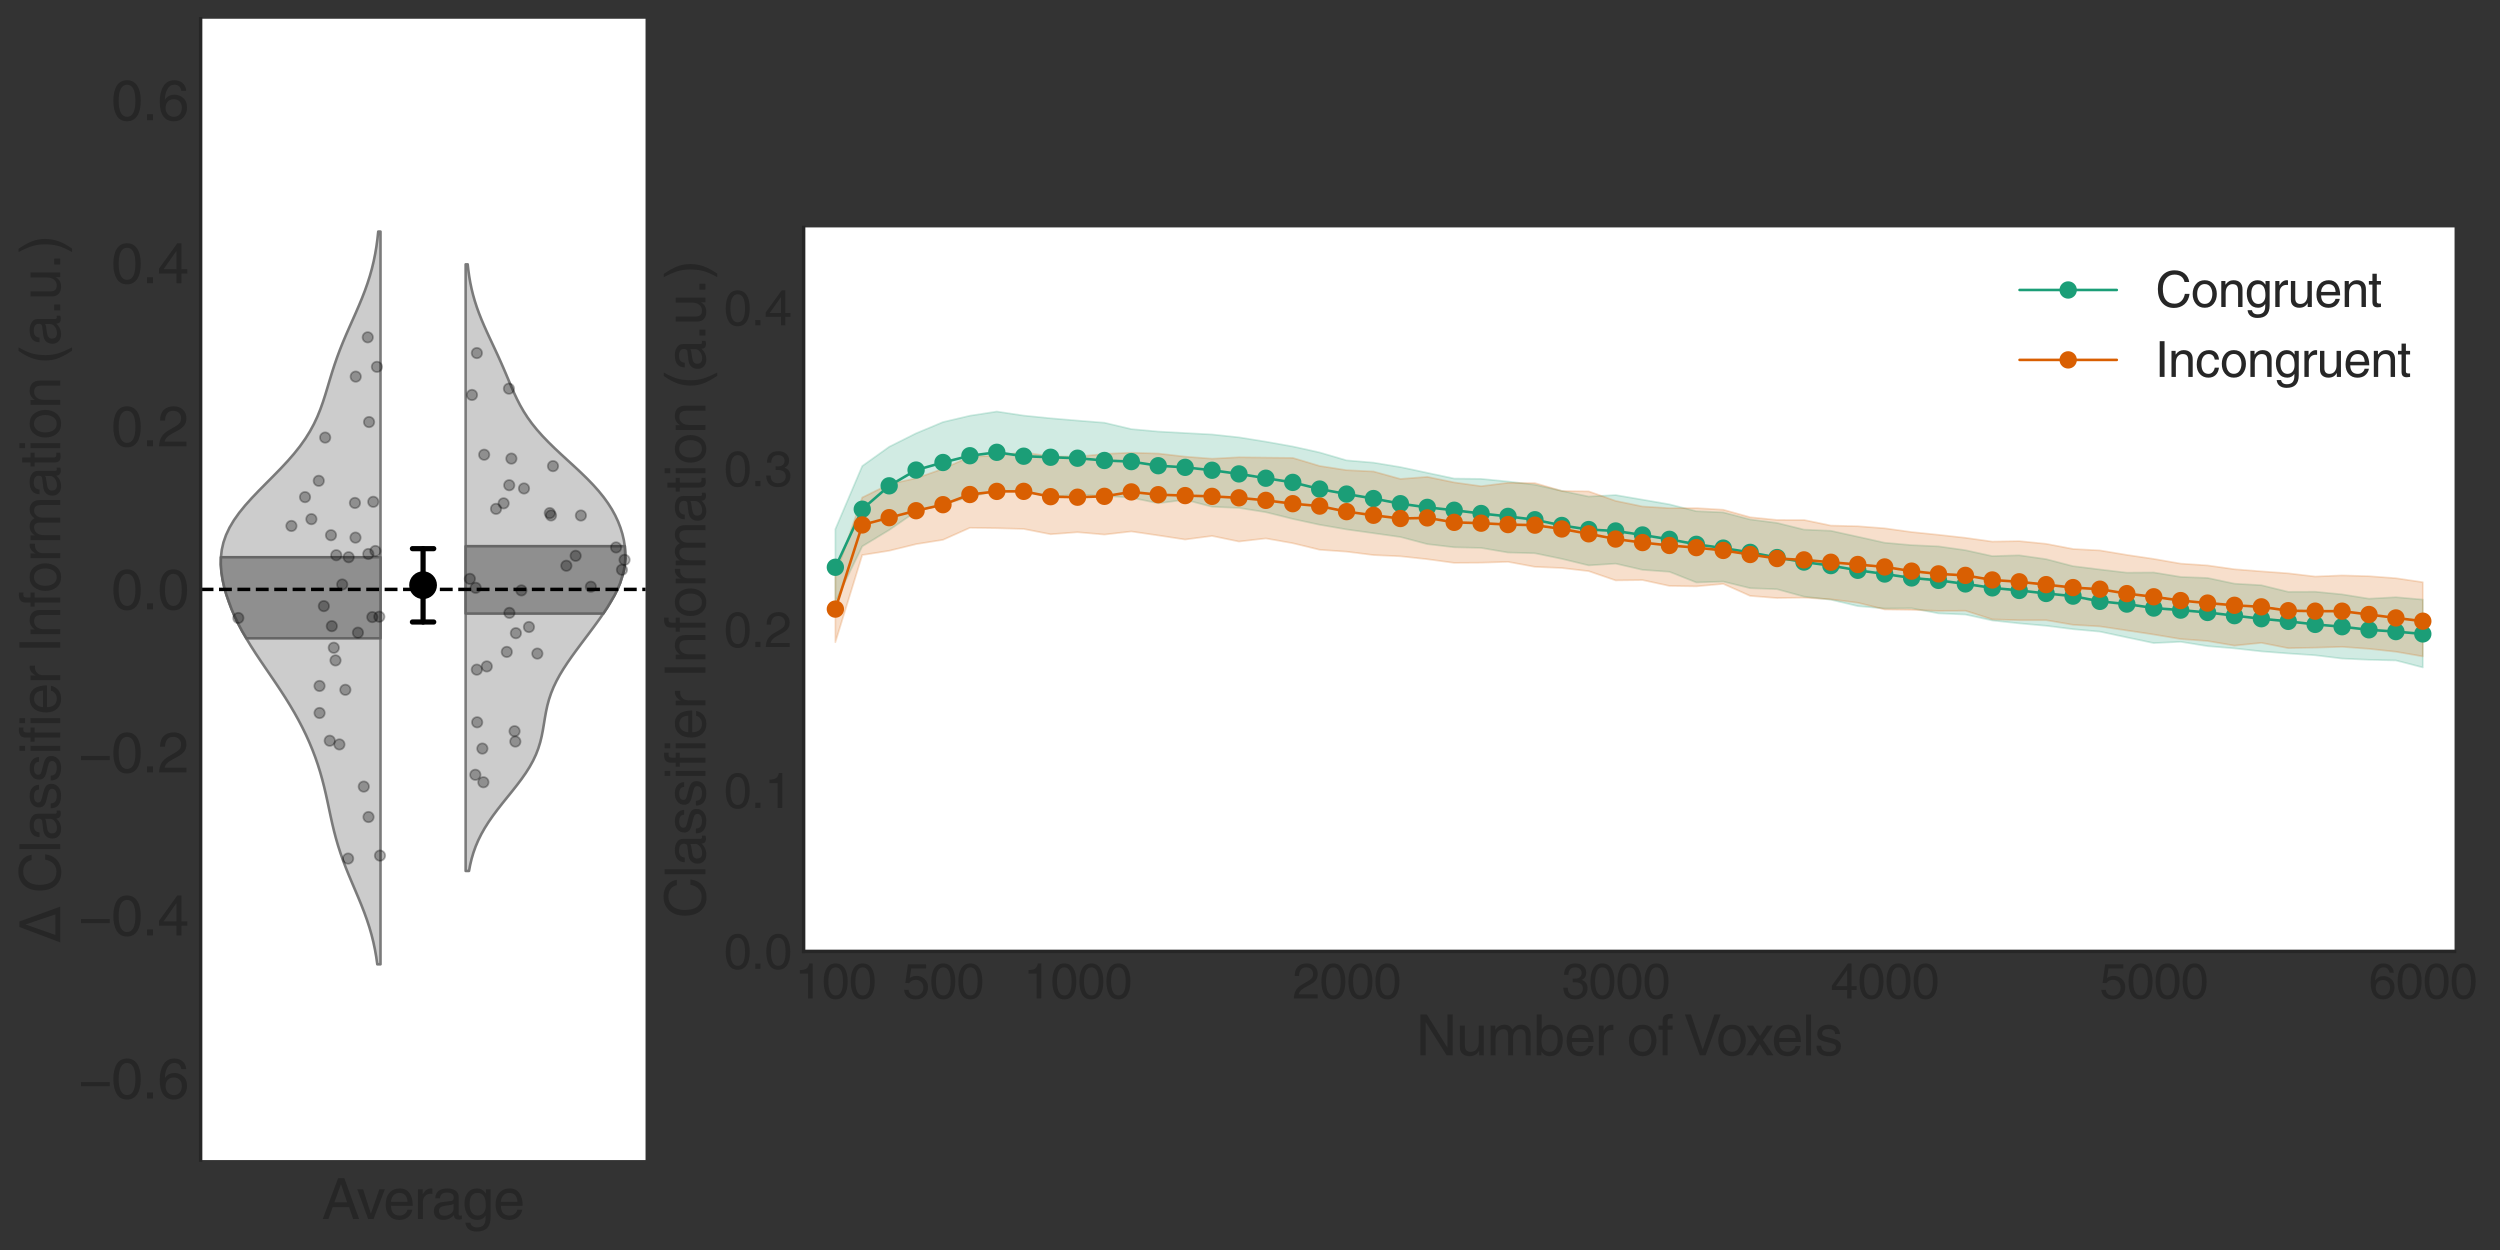 <?xml version="1.0" encoding="utf-8" standalone="no"?>
<!DOCTYPE svg PUBLIC "-//W3C//DTD SVG 1.1//EN"
  "http://www.w3.org/Graphics/SVG/1.1/DTD/svg11.dtd">
<svg height="720pt" version="1.1" viewBox="0 0 1440 720" width="1440pt" xmlns="http://www.w3.org/2000/svg" xmlns:xlink="http://www.w3.org/1999/xlink">
 <rect x="0" y="0" width="1440" height="720" fill="#333333" stroke="none"/>
 <defs>
  <style type="text/css">*{stroke-linecap:butt;stroke-linejoin:round;}</style>
 </defs>
 <g id="figure_1">
  <g id="patch_1">
   <path d="M 0 720 
L 1440 720 
L 1440 0 
L 0 0 
z
" style="fill:none;"/>
  </g>
  <g id="axes_1">
   <g id="patch_2">
    <path d="M 462.88 548 
L 1413.821 548 
L 1413.821 131 
L 462.88 131 
z
" style="fill:#ffffff;"/>
   </g>
   <g id="matplotlib.axis_1">
    <g id="xtick_1">
     <g id="text_1">
      <!-- 100 -->
      <g style="fill:#262626;" transform="translate(457.812 575.099)scale(0.28 -0.28)">
       <defs>
        <path d="M 2297 0 
L 1697 0 
L 1697 3194 
L 647 3194 
L 647 3641 
Q 1197 3659 1465 3817 
Q 1734 3975 1856 4500 
L 2297 4500 
L 2297 0 
z
" id="HelveticaWorld-Regular-31" transform="scale(0.016)"/>
        <path d="M 2719 2188 
Q 2719 3091 2480 3542 
Q 2241 3994 1778 3994 
Q 1325 3994 1081 3542 
Q 838 3091 838 2188 
Q 838 1313 1078 848 
Q 1319 384 1778 384 
Q 2241 384 2480 832 
Q 2719 1281 2719 2188 
z
M 3322 2188 
Q 3322 1081 2922 479 
Q 2522 -122 1778 -122 
Q 1006 -122 622 501 
Q 238 1125 238 2188 
Q 238 3278 631 3889 
Q 1025 4500 1778 4500 
Q 2522 4500 2922 3892 
Q 3322 3284 3322 2188 
z
" id="HelveticaWorld-Regular-30" transform="scale(0.016)"/>
       </defs>
       <use xlink:href="#HelveticaWorld-Regular-31"/>
       <use x="55.615" xlink:href="#HelveticaWorld-Regular-30"/>
       <use x="111.23" xlink:href="#HelveticaWorld-Regular-30"/>
      </g>
     </g>
    </g>
    <g id="xtick_2">
     <g id="text_2">
      <!-- 500 -->
      <g style="fill:#262626;" transform="translate(519.803 575.099)scale(0.28 -0.28)">
       <defs>
        <path d="M 941 2619 
Q 1313 2900 1813 2900 
Q 2419 2900 2855 2497 
Q 3291 2094 3291 1459 
Q 3291 769 2870 320 
Q 2450 -128 1691 -128 
Q 1031 -128 650 195 
Q 269 519 206 1113 
L 788 1113 
Q 831 750 1072 558 
Q 1313 366 1741 366 
Q 2156 366 2422 653 
Q 2688 941 2688 1388 
Q 2688 1844 2409 2119 
Q 2131 2394 1691 2394 
Q 1191 2394 856 1966 
L 372 1991 
L 709 4397 
L 3041 4397 
L 3041 3853 
L 1131 3853 
L 941 2619 
z
" id="HelveticaWorld-Regular-35" transform="scale(0.016)"/>
       </defs>
       <use xlink:href="#HelveticaWorld-Regular-35"/>
       <use x="55.615" xlink:href="#HelveticaWorld-Regular-30"/>
       <use x="111.23" xlink:href="#HelveticaWorld-Regular-30"/>
      </g>
     </g>
    </g>
    <g id="xtick_3">
     <g id="text_3">
      <!-- 1000 -->
      <g style="fill:#262626;" transform="translate(589.506 575.099)scale(0.28 -0.28)">
       <use xlink:href="#HelveticaWorld-Regular-31"/>
       <use x="55.615" xlink:href="#HelveticaWorld-Regular-30"/>
       <use x="111.23" xlink:href="#HelveticaWorld-Regular-30"/>
       <use x="166.846" xlink:href="#HelveticaWorld-Regular-30"/>
      </g>
     </g>
    </g>
    <g id="xtick_4">
     <g id="text_4">
      <!-- 2000 -->
      <g style="fill:#262626;" transform="translate(744.483 575.099)scale(0.28 -0.28)">
       <defs>
        <path d="M 281 2888 
Q 281 3681 690 4090 
Q 1100 4500 1838 4500 
Q 2456 4500 2850 4125 
Q 3244 3750 3244 3156 
Q 3244 2694 3017 2376 
Q 2791 2059 2350 1819 
L 1575 1394 
Q 891 1019 800 531 
L 3244 531 
L 3244 0 
L 166 0 
Q 191 634 441 1056 
Q 691 1478 1222 1784 
L 2028 2253 
Q 2350 2438 2497 2636 
Q 2644 2834 2644 3181 
Q 2644 3525 2403 3759 
Q 2163 3994 1753 3994 
Q 1300 3994 1075 3695 
Q 850 3397 844 2888 
L 281 2888 
z
" id="HelveticaWorld-Regular-32" transform="scale(0.016)"/>
       </defs>
       <use xlink:href="#HelveticaWorld-Regular-32"/>
       <use x="55.615" xlink:href="#HelveticaWorld-Regular-30"/>
       <use x="111.23" xlink:href="#HelveticaWorld-Regular-30"/>
       <use x="166.846" xlink:href="#HelveticaWorld-Regular-30"/>
      </g>
     </g>
    </g>
    <g id="xtick_5">
     <g id="text_5">
      <!-- 3000 -->
      <g style="fill:#262626;" transform="translate(899.46 575.099)scale(0.28 -0.28)">
       <defs>
        <path d="M 1434 2559 
Q 1575 2547 1728 2547 
Q 2125 2547 2354 2730 
Q 2584 2913 2584 3284 
Q 2584 3584 2370 3789 
Q 2156 3994 1753 3994 
Q 1306 3994 1098 3731 
Q 891 3469 878 3028 
L 325 3028 
Q 325 3731 694 4115 
Q 1063 4500 1778 4500 
Q 2413 4500 2791 4173 
Q 3169 3847 3169 3316 
Q 3169 2631 2591 2388 
L 2591 2375 
Q 3341 2119 3341 1325 
Q 3341 691 2919 284 
Q 2497 -122 1722 -122 
Q 1088 -122 678 211 
Q 269 544 219 1375 
L 800 1375 
Q 813 856 1056 620 
Q 1300 384 1759 384 
Q 2203 384 2472 631 
Q 2741 878 2741 1253 
Q 2741 1663 2484 1872 
Q 2228 2081 1691 2081 
Q 1563 2081 1434 2075 
L 1434 2559 
z
" id="HelveticaWorld-Regular-33" transform="scale(0.016)"/>
       </defs>
       <use xlink:href="#HelveticaWorld-Regular-33"/>
       <use x="55.615" xlink:href="#HelveticaWorld-Regular-30"/>
       <use x="111.23" xlink:href="#HelveticaWorld-Regular-30"/>
       <use x="166.846" xlink:href="#HelveticaWorld-Regular-30"/>
      </g>
     </g>
    </g>
    <g id="xtick_6">
     <g id="text_6">
      <!-- 4000 -->
      <g style="fill:#262626;" transform="translate(1054.438 575.099)scale(0.28 -0.28)">
       <defs>
        <path d="M 678 1581 
L 2125 1581 
L 2125 3622 
L 2113 3622 
L 678 1581 
z
M 2688 1094 
L 2688 0 
L 2125 0 
L 2125 1094 
L 159 1094 
L 159 1644 
L 2222 4500 
L 2688 4500 
L 2688 1581 
L 3347 1581 
L 3347 1094 
L 2688 1094 
z
" id="HelveticaWorld-Regular-34" transform="scale(0.016)"/>
       </defs>
       <use xlink:href="#HelveticaWorld-Regular-34"/>
       <use x="55.615" xlink:href="#HelveticaWorld-Regular-30"/>
       <use x="111.23" xlink:href="#HelveticaWorld-Regular-30"/>
       <use x="166.846" xlink:href="#HelveticaWorld-Regular-30"/>
      </g>
     </g>
    </g>
    <g id="xtick_7">
     <g id="text_7">
      <!-- 5000 -->
      <g style="fill:#262626;" transform="translate(1209.415 575.099)scale(0.28 -0.28)">
       <use xlink:href="#HelveticaWorld-Regular-35"/>
       <use x="55.615" xlink:href="#HelveticaWorld-Regular-30"/>
       <use x="111.23" xlink:href="#HelveticaWorld-Regular-30"/>
       <use x="166.846" xlink:href="#HelveticaWorld-Regular-30"/>
      </g>
     </g>
    </g>
    <g id="xtick_8">
     <g id="text_8">
      <!-- 6000 -->
      <g style="fill:#262626;" transform="translate(1364.392 575.099)scale(0.28 -0.28)">
       <defs>
        <path d="M 903 1381 
Q 903 941 1165 662 
Q 1428 384 1850 384 
Q 2253 384 2492 668 
Q 2731 953 2731 1416 
Q 2731 1819 2495 2091 
Q 2259 2363 1825 2363 
Q 1403 2363 1153 2097 
Q 903 1831 903 1381 
z
M 2669 3303 
Q 2606 3647 2414 3820 
Q 2222 3994 1894 3994 
Q 1375 3994 1103 3487 
Q 831 2981 825 2328 
L 838 2316 
Q 1197 2869 1906 2869 
Q 2472 2869 2894 2494 
Q 3316 2119 3316 1441 
Q 3316 769 2916 323 
Q 2516 -122 1838 -122 
Q 1056 -122 650 434 
Q 244 991 244 2094 
Q 244 3156 659 3828 
Q 1075 4500 1906 4500 
Q 2444 4500 2816 4179 
Q 3188 3859 3219 3303 
L 2669 3303 
z
" id="HelveticaWorld-Regular-36" transform="scale(0.016)"/>
       </defs>
       <use xlink:href="#HelveticaWorld-Regular-36"/>
       <use x="55.615" xlink:href="#HelveticaWorld-Regular-30"/>
       <use x="111.23" xlink:href="#HelveticaWorld-Regular-30"/>
       <use x="166.846" xlink:href="#HelveticaWorld-Regular-30"/>
      </g>
     </g>
    </g>
    <g id="text_9">
     <!-- Number of Voxels -->
     <g style="fill:#262626;" transform="translate(815.493 607.866)scale(0.32 -0.32)">
      <defs>
       <path d="M 3559 4594 
L 4159 4594 
L 4159 0 
L 3469 0 
L 1125 3713 
L 1113 3713 
L 1113 0 
L 519 0 
L 519 4594 
L 1247 4594 
L 3547 884 
L 3559 884 
L 3559 4594 
z
" id="HelveticaWorld-Regular-4e" transform="scale(0.016)"/>
       <path d="M 391 3347 
L 953 3347 
L 953 1125 
Q 953 756 1120 573 
Q 1288 391 1600 391 
Q 2034 391 2278 698 
Q 2522 1006 2522 1503 
L 2522 3347 
L 3084 3347 
L 3084 0 
L 2553 0 
L 2553 488 
L 2541 500 
Q 2222 -97 1478 -97 
Q 997 -97 694 165 
Q 391 428 391 941 
L 391 3347 
z
" id="HelveticaWorld-Regular-75" transform="scale(0.016)"/>
       <path d="M 422 3347 
L 953 3347 
L 953 2875 
L 966 2875 
Q 1344 3444 1978 3444 
Q 2606 3444 2869 2900 
Q 3109 3194 3334 3319 
Q 3559 3444 3891 3444 
Q 4325 3444 4626 3159 
Q 4928 2875 4928 2316 
L 4928 0 
L 4366 0 
L 4366 2163 
Q 4366 2553 4219 2745 
Q 4072 2938 3744 2938 
Q 3413 2938 3184 2669 
Q 2956 2400 2956 2041 
L 2956 0 
L 2394 0 
L 2394 2316 
Q 2394 2606 2259 2772 
Q 2125 2938 1869 2938 
Q 1466 2938 1225 2638 
Q 984 2338 984 1825 
L 984 0 
L 422 0 
L 422 3347 
z
" id="HelveticaWorld-Regular-6d" transform="scale(0.016)"/>
       <path d="M 2778 1684 
Q 2778 2356 2540 2647 
Q 2303 2938 1863 2938 
Q 1416 2931 1187 2589 
Q 959 2247 959 1600 
Q 959 941 1234 666 
Q 1509 391 1875 391 
Q 2291 391 2534 733 
Q 2778 1075 2778 1684 
z
M 422 0 
L 422 4594 
L 984 4594 
L 984 2925 
L 997 2925 
Q 1356 3444 1966 3444 
Q 2591 3444 2975 2980 
Q 3359 2516 3359 1772 
Q 3359 934 2971 418 
Q 2584 -97 1888 -97 
Q 1275 -97 966 416 
L 953 416 
L 953 0 
L 422 0 
z
" id="HelveticaWorld-Regular-62" transform="scale(0.016)"/>
       <path d="M 2719 1941 
Q 2675 2484 2431 2711 
Q 2188 2938 1784 2938 
Q 1375 2938 1123 2650 
Q 872 2363 856 1941 
L 2719 1941 
z
M 3256 1050 
Q 3163 531 2747 191 
Q 2381 -97 1784 -103 
Q 1081 -97 668 358 
Q 256 813 256 1581 
Q 256 2463 681 2953 
Q 1106 3444 1863 3444 
Q 2541 3444 2922 2937 
Q 3303 2431 3303 1491 
L 856 1491 
Q 856 966 1100 678 
Q 1344 391 1831 391 
Q 2175 391 2422 598 
Q 2669 806 2694 1050 
L 3256 1050 
z
" id="HelveticaWorld-Regular-65" transform="scale(0.016)"/>
       <path d="M 984 0 
L 422 0 
L 422 3347 
L 953 3347 
L 953 2791 
L 966 2791 
Q 1331 3444 1906 3444 
Q 1997 3444 2053 3425 
L 2053 2841 
L 1844 2841 
Q 1466 2841 1225 2584 
Q 984 2328 984 1947 
L 984 0 
z
" id="HelveticaWorld-Regular-72" transform="scale(0.016)"/>
       <path id="HelveticaWorld-Regular-20" transform="scale(0.016)"/>
       <path d="M 813 1678 
Q 813 1119 1066 758 
Q 1319 397 1784 397 
Q 2266 397 2516 775 
Q 2766 1153 2766 1678 
Q 2766 2209 2516 2579 
Q 2266 2950 1784 2950 
Q 1338 2950 1075 2601 
Q 813 2253 813 1678 
z
M 238 1678 
Q 238 2425 653 2934 
Q 1069 3444 1784 3444 
Q 2516 3444 2928 2928 
Q 3341 2413 3341 1678 
Q 3341 941 2931 422 
Q 2522 -97 1784 -97 
Q 1075 -97 656 406 
Q 238 909 238 1678 
z
" id="HelveticaWorld-Regular-6f" transform="scale(0.016)"/>
       <path d="M 1100 2881 
L 1100 0 
L 538 0 
L 538 2881 
L 78 2881 
L 78 3347 
L 538 3347 
L 538 3922 
Q 538 4300 767 4479 
Q 997 4659 1409 4659 
Q 1550 4659 1663 4647 
L 1663 4141 
Q 1563 4153 1434 4153 
Q 1247 4153 1173 4061 
Q 1100 3969 1100 3763 
L 1100 3347 
L 1663 3347 
L 1663 2881 
L 1100 2881 
z
" id="HelveticaWorld-Regular-66" transform="scale(0.016)"/>
       <path d="M 3413 4594 
L 4109 4594 
L 2425 0 
L 1772 0 
L 97 4594 
L 788 4594 
L 2100 678 
L 2113 678 
L 3413 4594 
z
" id="HelveticaWorld-Regular-56" transform="scale(0.016)"/>
       <path d="M 3138 0 
L 2413 0 
L 1588 1259 
L 781 0 
L 72 0 
L 1241 1722 
L 128 3347 
L 844 3347 
L 1619 2169 
L 2400 3347 
L 3084 3347 
L 1959 1722 
L 3138 0 
z
" id="HelveticaWorld-Regular-78" transform="scale(0.016)"/>
       <path d="M 984 0 
L 422 0 
L 422 4594 
L 984 4594 
L 984 0 
z
" id="HelveticaWorld-Regular-6c" transform="scale(0.016)"/>
       <path d="M 2309 2394 
Q 2297 2694 2095 2825 
Q 1894 2956 1516 2956 
Q 1241 2956 1045 2834 
Q 850 2713 850 2484 
Q 850 2303 965 2217 
Q 1081 2131 1466 2034 
L 2022 1894 
Q 2528 1766 2745 1567 
Q 2963 1369 2963 1013 
Q 2963 519 2602 211 
Q 2241 -97 1638 -97 
Q 934 -97 573 195 
Q 213 488 206 1075 
L 750 1075 
Q 763 728 980 559 
Q 1197 391 1631 391 
Q 1984 391 2192 531 
Q 2400 672 2400 922 
Q 2400 1100 2265 1206 
Q 2131 1313 1734 1403 
L 1081 1563 
Q 684 1663 495 1861 
Q 306 2059 306 2375 
Q 306 2869 659 3156 
Q 1013 3444 1581 3444 
Q 2188 3444 2511 3148 
Q 2834 2853 2853 2394 
L 2309 2394 
z
" id="HelveticaWorld-Regular-73" transform="scale(0.016)"/>
      </defs>
      <use xlink:href="#HelveticaWorld-Regular-4e"/>
      <use x="73.096" xlink:href="#HelveticaWorld-Regular-75"/>
      <use x="127.881" xlink:href="#HelveticaWorld-Regular-6d"/>
      <use x="210.889" xlink:href="#HelveticaWorld-Regular-62"/>
      <use x="267.383" xlink:href="#HelveticaWorld-Regular-65"/>
      <use x="322.803" xlink:href="#HelveticaWorld-Regular-72"/>
      <use x="355.371" xlink:href="#HelveticaWorld-Regular-20"/>
      <use x="379.785" xlink:href="#HelveticaWorld-Regular-6f"/>
      <use x="435.693" xlink:href="#HelveticaWorld-Regular-66"/>
      <use x="463.379" xlink:href="#HelveticaWorld-Regular-20"/>
      <use x="482.793" xlink:href="#HelveticaWorld-Regular-56"/>
      <use x="540.619" xlink:href="#HelveticaWorld-Regular-6f"/>
      <use x="593.652" xlink:href="#HelveticaWorld-Regular-78"/>
      <use x="640.402" xlink:href="#HelveticaWorld-Regular-65"/>
      <use x="695.822" xlink:href="#HelveticaWorld-Regular-6c"/>
      <use x="717.844" xlink:href="#HelveticaWorld-Regular-73"/>
     </g>
    </g>
   </g>
   <g id="matplotlib.axis_2">
    <g id="ytick_1">
     <g id="text_10">
      <!-- 0.0 -->
      <g style="fill:#262626;" transform="translate(416.96 558.049)scale(0.28 -0.28)">
       <defs>
        <path d="M 1222 0 
L 556 0 
L 556 678 
L 1222 678 
L 1222 0 
z
" id="HelveticaWorld-Regular-2e" transform="scale(0.016)"/>
       </defs>
       <use xlink:href="#HelveticaWorld-Regular-30"/>
       <use x="55.615" xlink:href="#HelveticaWorld-Regular-2e"/>
       <use x="83.398" xlink:href="#HelveticaWorld-Regular-30"/>
      </g>
     </g>
    </g>
    <g id="ytick_2">
     <g id="text_11">
      <!-- 0.1 -->
      <g style="fill:#262626;" transform="translate(416.96 465.383)scale(0.28 -0.28)">
       <use xlink:href="#HelveticaWorld-Regular-30"/>
       <use x="55.615" xlink:href="#HelveticaWorld-Regular-2e"/>
       <use x="83.398" xlink:href="#HelveticaWorld-Regular-31"/>
      </g>
     </g>
    </g>
    <g id="ytick_3">
     <g id="text_12">
      <!-- 0.2 -->
      <g style="fill:#262626;" transform="translate(416.96 372.716)scale(0.28 -0.28)">
       <use xlink:href="#HelveticaWorld-Regular-30"/>
       <use x="55.615" xlink:href="#HelveticaWorld-Regular-2e"/>
       <use x="83.398" xlink:href="#HelveticaWorld-Regular-32"/>
      </g>
     </g>
    </g>
    <g id="ytick_4">
     <g id="text_13">
      <!-- 0.3 -->
      <g style="fill:#262626;" transform="translate(416.96 280.049)scale(0.28 -0.28)">
       <use xlink:href="#HelveticaWorld-Regular-30"/>
       <use x="55.615" xlink:href="#HelveticaWorld-Regular-2e"/>
       <use x="83.398" xlink:href="#HelveticaWorld-Regular-33"/>
      </g>
     </g>
    </g>
    <g id="ytick_5">
     <g id="text_14">
      <!-- 0.4 -->
      <g style="fill:#262626;" transform="translate(416.96 187.383)scale(0.28 -0.28)">
       <use xlink:href="#HelveticaWorld-Regular-30"/>
       <use x="55.615" xlink:href="#HelveticaWorld-Regular-2e"/>
       <use x="83.398" xlink:href="#HelveticaWorld-Regular-34"/>
      </g>
     </g>
    </g>
    <g id="text_15">
     <!-- Classifier Information (a.u.) -->
     <g style="fill:#262626;" transform="translate(406.335 528.865)rotate(-90)scale(0.32 -0.32)">
      <defs>
       <path d="M 3713 3213 
Q 3609 3681 3279 3923 
Q 2950 4166 2425 4166 
Q 1747 4166 1334 3673 
Q 922 3181 922 2344 
Q 922 1375 1312 901 
Q 1703 428 2444 428 
Q 2931 428 3282 751 
Q 3634 1075 3756 1691 
L 4359 1691 
Q 4238 806 3688 342 
Q 3138 -122 2350 -122 
Q 1409 -122 845 525 
Q 281 1172 281 2322 
Q 281 3431 870 4073 
Q 1459 4716 2425 4716 
Q 3225 4716 3722 4303 
Q 4219 3891 4313 3213 
L 3713 3213 
z
" id="HelveticaWorld-Regular-43" transform="scale(0.016)"/>
       <path d="M 2456 1709 
Q 2394 1644 2211 1603 
Q 2028 1563 1528 1497 
Q 1159 1453 986 1315 
Q 813 1178 813 953 
Q 813 678 959 525 
Q 1106 372 1428 372 
Q 1831 372 2143 601 
Q 2456 831 2456 1159 
L 2456 1709 
z
M 397 2328 
Q 416 2894 764 3169 
Q 1113 3444 1778 3444 
Q 2309 3444 2668 3203 
Q 3028 2963 3028 2509 
L 3028 581 
Q 3028 384 3206 384 
Q 3278 384 3391 409 
L 3391 0 
Q 3238 -63 3072 -63 
Q 2784 -63 2643 60 
Q 2503 184 2497 447 
Q 2016 -97 1288 -97 
Q 813 -97 525 172 
Q 238 441 238 872 
Q 238 1313 488 1584 
Q 738 1856 1216 1913 
L 2209 2034 
Q 2478 2075 2478 2431 
Q 2478 2694 2283 2834 
Q 2088 2975 1691 2975 
Q 1338 2975 1148 2819 
Q 959 2663 922 2328 
L 397 2328 
z
" id="HelveticaWorld-Regular-61" transform="scale(0.016)"/>
       <path d="M 422 3956 
L 422 4594 
L 984 4594 
L 984 3956 
L 422 3956 
z
M 984 0 
L 422 0 
L 422 3347 
L 984 3347 
L 984 0 
z
" id="HelveticaWorld-Regular-69" transform="scale(0.016)"/>
       <path d="M 1141 0 
L 519 0 
L 519 4594 
L 1141 4594 
L 1141 0 
z
" id="HelveticaWorld-Regular-49" transform="scale(0.016)"/>
       <path d="M 3150 0 
L 2584 0 
L 2584 2059 
Q 2584 2534 2418 2736 
Q 2253 2938 1869 2938 
Q 1491 2938 1237 2650 
Q 984 2363 984 1825 
L 984 0 
L 422 0 
L 422 3347 
L 953 3347 
L 953 2875 
L 966 2875 
Q 1363 3444 1978 3444 
Q 2547 3444 2848 3142 
Q 3150 2841 3150 2278 
L 3150 0 
z
" id="HelveticaWorld-Regular-6e" transform="scale(0.016)"/>
       <path d="M 1100 2881 
L 1100 703 
Q 1100 575 1170 508 
Q 1241 441 1422 441 
L 1638 441 
L 1638 0 
Q 1331 -44 1216 -44 
Q 863 -44 700 125 
Q 538 294 538 672 
L 538 2881 
L 84 2881 
L 84 3347 
L 538 3347 
L 538 4281 
L 1100 4281 
L 1100 3347 
L 1638 3347 
L 1638 2881 
L 1100 2881 
z
" id="HelveticaWorld-Regular-74" transform="scale(0.016)"/>
       <path d="M 1906 4691 
Q 1338 3675 1188 3037 
Q 1038 2400 1038 1631 
Q 1038 872 1242 215 
Q 1447 -441 1913 -1325 
L 1538 -1325 
Q 1006 -550 720 140 
Q 434 831 434 1672 
Q 434 2463 693 3180 
Q 953 3897 1516 4691 
L 1906 4691 
z
" id="HelveticaWorld-Regular-28" transform="scale(0.016)"/>
       <path d="M 225 -1325 
Q 788 -306 938 330 
Q 1088 966 1088 1734 
Q 1088 2497 886 3153 
Q 684 3809 219 4691 
L 588 4691 
Q 1125 3916 1411 3225 
Q 1697 2534 1697 1697 
Q 1697 903 1437 186 
Q 1178 -531 616 -1325 
L 225 -1325 
z
" id="HelveticaWorld-Regular-29" transform="scale(0.016)"/>
      </defs>
      <use xlink:href="#HelveticaWorld-Regular-43"/>
      <use x="72.314" xlink:href="#HelveticaWorld-Regular-6c"/>
      <use x="94.336" xlink:href="#HelveticaWorld-Regular-61"/>
      <use x="149.268" xlink:href="#HelveticaWorld-Regular-73"/>
      <use x="199.268" xlink:href="#HelveticaWorld-Regular-73"/>
      <use x="249.268" xlink:href="#HelveticaWorld-Regular-69"/>
      <use x="271.289" xlink:href="#HelveticaWorld-Regular-66"/>
      <use x="298.975" xlink:href="#HelveticaWorld-Regular-69"/>
      <use x="320.996" xlink:href="#HelveticaWorld-Regular-65"/>
      <use x="376.416" xlink:href="#HelveticaWorld-Regular-72"/>
      <use x="408.984" xlink:href="#HelveticaWorld-Regular-20"/>
      <use x="433.398" xlink:href="#HelveticaWorld-Regular-49"/>
      <use x="459.18" xlink:href="#HelveticaWorld-Regular-6e"/>
      <use x="514.355" xlink:href="#HelveticaWorld-Regular-66"/>
      <use x="540.041" xlink:href="#HelveticaWorld-Regular-6f"/>
      <use x="595.949" xlink:href="#HelveticaWorld-Regular-72"/>
      <use x="628.518" xlink:href="#HelveticaWorld-Regular-6d"/>
      <use x="711.525" xlink:href="#HelveticaWorld-Regular-61"/>
      <use x="766.457" xlink:href="#HelveticaWorld-Regular-74"/>
      <use x="794.143" xlink:href="#HelveticaWorld-Regular-69"/>
      <use x="816.164" xlink:href="#HelveticaWorld-Regular-6f"/>
      <use x="872.072" xlink:href="#HelveticaWorld-Regular-6e"/>
      <use x="927.248" xlink:href="#HelveticaWorld-Regular-20"/>
      <use x="951.662" xlink:href="#HelveticaWorld-Regular-28"/>
      <use x="984.963" xlink:href="#HelveticaWorld-Regular-61"/>
      <use x="1039.895" xlink:href="#HelveticaWorld-Regular-2e"/>
      <use x="1067.678" xlink:href="#HelveticaWorld-Regular-75"/>
      <use x="1122.463" xlink:href="#HelveticaWorld-Regular-2e"/>
      <use x="1150.246" xlink:href="#HelveticaWorld-Regular-29"/>
     </g>
    </g>
   </g>
   <g id="PolyCollection_1">
    <defs>
     <path d="M 481.168 -415.194 
L 481.168 -373.394 
L 496.665 -405.323 
L 512.163 -414.698 
L 527.661 -425.399 
L 543.158 -429.572 
L 558.656 -433.673 
L 574.154 -437.436 
L 589.652 -436.933 
L 605.149 -433.8 
L 620.647 -435.228 
L 636.145 -434.353 
L 651.643 -433.325 
L 667.14 -430.116 
L 682.638 -432.128 
L 698.136 -428.094 
L 713.634 -427.414 
L 729.131 -424.972 
L 744.629 -421.096 
L 760.127 -417.729 
L 775.624 -415.048 
L 791.122 -412.881 
L 806.62 -410.687 
L 822.118 -406.597 
L 837.615 -404.772 
L 853.113 -404.39 
L 868.611 -401.752 
L 884.109 -401.323 
L 899.606 -398.098 
L 915.104 -394.342 
L 930.602 -395.35 
L 946.099 -391.771 
L 961.597 -390.653 
L 977.095 -384.517 
L 992.593 -385.026 
L 1008.09 -381.207 
L 1023.588 -380.609 
L 1039.086 -376.346 
L 1054.584 -374.565 
L 1070.081 -370.876 
L 1085.579 -369.514 
L 1101.077 -369.646 
L 1116.574 -366.693 
L 1132.072 -366.024 
L 1147.57 -362.602 
L 1163.068 -360.941 
L 1178.565 -359.546 
L 1194.063 -357.596 
L 1209.561 -356.175 
L 1225.059 -352.858 
L 1240.556 -349.586 
L 1256.054 -350.319 
L 1271.552 -347.823 
L 1287.05 -346.536 
L 1302.547 -344.802 
L 1318.045 -343.605 
L 1333.543 -342.565 
L 1349.04 -340.674 
L 1364.538 -339.955 
L 1380.036 -339.589 
L 1395.534 -335.56 
L 1395.534 -374.653 
L 1395.534 -374.653 
L 1380.036 -375.997 
L 1364.538 -375.147 
L 1349.04 -377.643 
L 1333.543 -379.158 
L 1318.045 -379.095 
L 1302.547 -382.904 
L 1287.05 -383.809 
L 1271.552 -387.094 
L 1256.054 -387.688 
L 1240.556 -390.247 
L 1225.059 -390.138 
L 1209.561 -391.965 
L 1194.063 -393.889 
L 1178.565 -397.923 
L 1163.068 -400.137 
L 1147.57 -399.678 
L 1132.072 -403.082 
L 1116.574 -405.286 
L 1101.077 -406.007 
L 1085.579 -407.378 
L 1070.081 -410.836 
L 1054.584 -414.256 
L 1039.086 -414.947 
L 1023.588 -418.78 
L 1008.09 -420.788 
L 992.593 -424.858 
L 977.095 -425.53 
L 961.597 -429.496 
L 946.099 -432.182 
L 930.602 -434.84 
L 915.104 -433.99 
L 899.606 -437.224 
L 884.109 -440.785 
L 868.611 -442.651 
L 853.113 -444.154 
L 837.615 -444.343 
L 822.118 -447.649 
L 806.62 -450.951 
L 791.122 -453.515 
L 775.624 -454.826 
L 760.127 -459.371 
L 744.629 -462.815 
L 729.131 -465.585 
L 713.634 -468.083 
L 698.136 -469.743 
L 682.638 -470.569 
L 667.14 -471.421 
L 651.643 -472.834 
L 636.145 -476.505 
L 620.647 -477.743 
L 605.149 -479.059 
L 589.652 -480.623 
L 574.154 -482.948 
L 558.656 -480.542 
L 543.158 -476.879 
L 527.661 -470.398 
L 512.163 -462.636 
L 496.665 -451.566 
L 481.168 -415.194 
z
" id="m3ce2689ce8" style="stroke:#1b9e77;stroke-opacity:0.2;"/>
    </defs>
    <g clip-path="url(#p08dbf5211e)">
     <use style="fill:#1b9e77;fill-opacity:0.2;stroke:#1b9e77;stroke-opacity:0.2;" x="0" xlink:href="#m3ce2689ce8" y="720"/>
    </g>
   </g>
   <g id="PolyCollection_2">
    <defs>
     <path d="M 481.168 -388.532 
L 481.168 -350.072 
L 496.665 -400.305 
L 512.163 -402.76 
L 527.661 -406.58 
L 543.158 -409.052 
L 558.656 -415.986 
L 574.154 -415.769 
L 589.652 -415.321 
L 605.149 -412.267 
L 620.647 -413.445 
L 636.145 -412.095 
L 651.643 -413.881 
L 667.14 -411.6 
L 682.638 -409.235 
L 698.136 -411.288 
L 713.634 -408.08 
L 729.131 -409.871 
L 744.629 -407.11 
L 760.127 -403.328 
L 775.624 -402.241 
L 791.122 -400.288 
L 806.62 -399.576 
L 822.118 -397.896 
L 837.615 -395.786 
L 853.113 -395.895 
L 868.611 -396.381 
L 884.109 -393.499 
L 899.606 -392.824 
L 915.104 -391.019 
L 930.602 -385.696 
L 946.099 -385.884 
L 961.597 -382.51 
L 977.095 -382.261 
L 992.593 -383.683 
L 1008.09 -376.768 
L 1023.588 -375.524 
L 1039.086 -375.758 
L 1054.584 -374.799 
L 1070.081 -372.83 
L 1085.579 -368.957 
L 1101.077 -368.705 
L 1116.574 -368.144 
L 1132.072 -368.22 
L 1147.57 -363.235 
L 1163.068 -362.774 
L 1178.565 -362.771 
L 1194.063 -360.114 
L 1209.561 -359.188 
L 1225.059 -356.862 
L 1240.556 -354.518 
L 1256.054 -351.917 
L 1271.552 -350.779 
L 1287.05 -348.138 
L 1302.547 -349.727 
L 1318.045 -346.657 
L 1333.543 -346.946 
L 1349.04 -347.429 
L 1364.538 -346.273 
L 1380.036 -344.595 
L 1395.534 -341.91 
L 1395.534 -384.654 
L 1395.534 -384.654 
L 1380.036 -386.944 
L 1364.538 -388.109 
L 1349.04 -388.553 
L 1333.543 -387.918 
L 1318.045 -389.756 
L 1302.547 -390.893 
L 1287.05 -392.113 
L 1271.552 -394.313 
L 1256.054 -395.361 
L 1240.556 -398.062 
L 1225.059 -400.364 
L 1209.561 -402.957 
L 1194.063 -403.783 
L 1178.565 -406.755 
L 1163.068 -408.312 
L 1147.57 -408.043 
L 1132.072 -410.217 
L 1116.574 -411.949 
L 1101.077 -413.54 
L 1085.579 -415.692 
L 1070.081 -416.889 
L 1054.584 -417.274 
L 1039.086 -420.491 
L 1023.588 -420.502 
L 1008.09 -422.064 
L 992.593 -426.394 
L 977.095 -427.334 
L 961.597 -427.286 
L 946.099 -428.265 
L 930.602 -431.483 
L 915.104 -436.959 
L 899.606 -437.219 
L 884.109 -441.746 
L 868.611 -441.886 
L 853.113 -439.948 
L 837.615 -442.118 
L 822.118 -445.312 
L 806.62 -444.12 
L 791.122 -448.414 
L 775.624 -449.178 
L 760.127 -451.592 
L 744.629 -456.238 
L 729.131 -456.406 
L 713.634 -456.604 
L 698.136 -455.785 
L 682.638 -456.974 
L 667.14 -458.769 
L 651.643 -459.24 
L 636.145 -458.552 
L 620.647 -456.95 
L 605.149 -457.137 
L 589.652 -459.457 
L 574.154 -457.535 
L 558.656 -456.923 
L 543.158 -449.958 
L 527.661 -444.525 
L 512.163 -441.088 
L 496.665 -433.443 
L 481.168 -388.532 
z
" id="m6d62472365" style="stroke:#d95f02;stroke-opacity:0.2;"/>
    </defs>
    <g clip-path="url(#p08dbf5211e)">
     <use style="fill:#d95f02;fill-opacity:0.2;stroke:#d95f02;stroke-opacity:0.2;" x="0" xlink:href="#m6d62472365" y="720"/>
    </g>
   </g>
   <g id="line2d_1">
    <path clip-path="url(#p08dbf5211e)" d="M 481.168 326.754 
L 496.665 293.313 
L 512.163 279.836 
L 527.661 270.76 
L 543.158 266.398 
L 558.656 262.494 
L 574.154 260.528 
L 589.652 262.773 
L 605.149 263.377 
L 620.647 263.93 
L 636.145 265.233 
L 651.643 265.884 
L 667.14 268.249 
L 682.638 269.189 
L 698.136 270.867 
L 713.634 272.968 
L 729.131 275.454 
L 744.629 277.858 
L 760.127 281.696 
L 775.624 284.582 
L 791.122 287.167 
L 806.62 290.122 
L 822.118 292.247 
L 837.615 293.897 
L 853.113 295.779 
L 868.611 297.442 
L 884.109 299.366 
L 899.606 302.671 
L 915.104 305.016 
L 930.602 305.843 
L 946.099 308.148 
L 961.597 310.656 
L 977.095 313.531 
L 992.593 315.711 
L 1008.09 318.164 
L 1023.588 321.156 
L 1039.086 323.738 
L 1054.584 325.79 
L 1070.081 328.494 
L 1085.579 330.635 
L 1101.077 332.895 
L 1116.574 334.298 
L 1132.072 336.345 
L 1147.57 338.616 
L 1163.068 340.097 
L 1178.565 341.842 
L 1194.063 343.373 
L 1209.561 346.392 
L 1225.059 347.949 
L 1240.556 350.239 
L 1256.054 351.429 
L 1271.552 352.775 
L 1287.05 354.617 
L 1302.547 356.385 
L 1318.045 357.907 
L 1333.543 359.655 
L 1349.04 360.994 
L 1364.538 362.771 
L 1380.036 363.803 
L 1395.534 365.137 
" style="fill:none;stroke:#1b9e77;stroke-linecap:round;stroke-width:1.5;"/>
    <defs>
     <path d="M 0 5 
C 1.326 5 2.598 4.473 3.536 3.536 
C 4.473 2.598 5 1.326 5 0 
C 5 -1.326 4.473 -2.598 3.536 -3.536 
C 2.598 -4.473 1.326 -5 0 -5 
C -1.326 -5 -2.598 -4.473 -3.536 -3.536 
C -4.473 -2.598 -5 -1.326 -5 0 
C -5 1.326 -4.473 2.598 -3.536 3.536 
C -2.598 4.473 -1.326 5 0 5 
z
" id="m359bf11517" style="stroke:#000000;stroke-opacity:0;stroke-width:0.75;"/>
    </defs>
    <g clip-path="url(#p08dbf5211e)">
     <use style="fill:#1b9e77;stroke:#000000;stroke-opacity:0;stroke-width:0.75;" x="481.168" xlink:href="#m359bf11517" y="326.754"/>
     <use style="fill:#1b9e77;stroke:#000000;stroke-opacity:0;stroke-width:0.75;" x="496.665" xlink:href="#m359bf11517" y="293.313"/>
     <use style="fill:#1b9e77;stroke:#000000;stroke-opacity:0;stroke-width:0.75;" x="512.163" xlink:href="#m359bf11517" y="279.836"/>
     <use style="fill:#1b9e77;stroke:#000000;stroke-opacity:0;stroke-width:0.75;" x="527.661" xlink:href="#m359bf11517" y="270.76"/>
     <use style="fill:#1b9e77;stroke:#000000;stroke-opacity:0;stroke-width:0.75;" x="543.158" xlink:href="#m359bf11517" y="266.398"/>
     <use style="fill:#1b9e77;stroke:#000000;stroke-opacity:0;stroke-width:0.75;" x="558.656" xlink:href="#m359bf11517" y="262.494"/>
     <use style="fill:#1b9e77;stroke:#000000;stroke-opacity:0;stroke-width:0.75;" x="574.154" xlink:href="#m359bf11517" y="260.528"/>
     <use style="fill:#1b9e77;stroke:#000000;stroke-opacity:0;stroke-width:0.75;" x="589.652" xlink:href="#m359bf11517" y="262.773"/>
     <use style="fill:#1b9e77;stroke:#000000;stroke-opacity:0;stroke-width:0.75;" x="605.149" xlink:href="#m359bf11517" y="263.377"/>
     <use style="fill:#1b9e77;stroke:#000000;stroke-opacity:0;stroke-width:0.75;" x="620.647" xlink:href="#m359bf11517" y="263.93"/>
     <use style="fill:#1b9e77;stroke:#000000;stroke-opacity:0;stroke-width:0.75;" x="636.145" xlink:href="#m359bf11517" y="265.233"/>
     <use style="fill:#1b9e77;stroke:#000000;stroke-opacity:0;stroke-width:0.75;" x="651.643" xlink:href="#m359bf11517" y="265.884"/>
     <use style="fill:#1b9e77;stroke:#000000;stroke-opacity:0;stroke-width:0.75;" x="667.14" xlink:href="#m359bf11517" y="268.249"/>
     <use style="fill:#1b9e77;stroke:#000000;stroke-opacity:0;stroke-width:0.75;" x="682.638" xlink:href="#m359bf11517" y="269.189"/>
     <use style="fill:#1b9e77;stroke:#000000;stroke-opacity:0;stroke-width:0.75;" x="698.136" xlink:href="#m359bf11517" y="270.867"/>
     <use style="fill:#1b9e77;stroke:#000000;stroke-opacity:0;stroke-width:0.75;" x="713.634" xlink:href="#m359bf11517" y="272.968"/>
     <use style="fill:#1b9e77;stroke:#000000;stroke-opacity:0;stroke-width:0.75;" x="729.131" xlink:href="#m359bf11517" y="275.454"/>
     <use style="fill:#1b9e77;stroke:#000000;stroke-opacity:0;stroke-width:0.75;" x="744.629" xlink:href="#m359bf11517" y="277.858"/>
     <use style="fill:#1b9e77;stroke:#000000;stroke-opacity:0;stroke-width:0.75;" x="760.127" xlink:href="#m359bf11517" y="281.696"/>
     <use style="fill:#1b9e77;stroke:#000000;stroke-opacity:0;stroke-width:0.75;" x="775.624" xlink:href="#m359bf11517" y="284.582"/>
     <use style="fill:#1b9e77;stroke:#000000;stroke-opacity:0;stroke-width:0.75;" x="791.122" xlink:href="#m359bf11517" y="287.167"/>
     <use style="fill:#1b9e77;stroke:#000000;stroke-opacity:0;stroke-width:0.75;" x="806.62" xlink:href="#m359bf11517" y="290.122"/>
     <use style="fill:#1b9e77;stroke:#000000;stroke-opacity:0;stroke-width:0.75;" x="822.118" xlink:href="#m359bf11517" y="292.247"/>
     <use style="fill:#1b9e77;stroke:#000000;stroke-opacity:0;stroke-width:0.75;" x="837.615" xlink:href="#m359bf11517" y="293.897"/>
     <use style="fill:#1b9e77;stroke:#000000;stroke-opacity:0;stroke-width:0.75;" x="853.113" xlink:href="#m359bf11517" y="295.779"/>
     <use style="fill:#1b9e77;stroke:#000000;stroke-opacity:0;stroke-width:0.75;" x="868.611" xlink:href="#m359bf11517" y="297.442"/>
     <use style="fill:#1b9e77;stroke:#000000;stroke-opacity:0;stroke-width:0.75;" x="884.109" xlink:href="#m359bf11517" y="299.366"/>
     <use style="fill:#1b9e77;stroke:#000000;stroke-opacity:0;stroke-width:0.75;" x="899.606" xlink:href="#m359bf11517" y="302.671"/>
     <use style="fill:#1b9e77;stroke:#000000;stroke-opacity:0;stroke-width:0.75;" x="915.104" xlink:href="#m359bf11517" y="305.016"/>
     <use style="fill:#1b9e77;stroke:#000000;stroke-opacity:0;stroke-width:0.75;" x="930.602" xlink:href="#m359bf11517" y="305.843"/>
     <use style="fill:#1b9e77;stroke:#000000;stroke-opacity:0;stroke-width:0.75;" x="946.099" xlink:href="#m359bf11517" y="308.148"/>
     <use style="fill:#1b9e77;stroke:#000000;stroke-opacity:0;stroke-width:0.75;" x="961.597" xlink:href="#m359bf11517" y="310.656"/>
     <use style="fill:#1b9e77;stroke:#000000;stroke-opacity:0;stroke-width:0.75;" x="977.095" xlink:href="#m359bf11517" y="313.531"/>
     <use style="fill:#1b9e77;stroke:#000000;stroke-opacity:0;stroke-width:0.75;" x="992.593" xlink:href="#m359bf11517" y="315.711"/>
     <use style="fill:#1b9e77;stroke:#000000;stroke-opacity:0;stroke-width:0.75;" x="1008.09" xlink:href="#m359bf11517" y="318.164"/>
     <use style="fill:#1b9e77;stroke:#000000;stroke-opacity:0;stroke-width:0.75;" x="1023.588" xlink:href="#m359bf11517" y="321.156"/>
     <use style="fill:#1b9e77;stroke:#000000;stroke-opacity:0;stroke-width:0.75;" x="1039.086" xlink:href="#m359bf11517" y="323.738"/>
     <use style="fill:#1b9e77;stroke:#000000;stroke-opacity:0;stroke-width:0.75;" x="1054.584" xlink:href="#m359bf11517" y="325.79"/>
     <use style="fill:#1b9e77;stroke:#000000;stroke-opacity:0;stroke-width:0.75;" x="1070.081" xlink:href="#m359bf11517" y="328.494"/>
     <use style="fill:#1b9e77;stroke:#000000;stroke-opacity:0;stroke-width:0.75;" x="1085.579" xlink:href="#m359bf11517" y="330.635"/>
     <use style="fill:#1b9e77;stroke:#000000;stroke-opacity:0;stroke-width:0.75;" x="1101.077" xlink:href="#m359bf11517" y="332.895"/>
     <use style="fill:#1b9e77;stroke:#000000;stroke-opacity:0;stroke-width:0.75;" x="1116.574" xlink:href="#m359bf11517" y="334.298"/>
     <use style="fill:#1b9e77;stroke:#000000;stroke-opacity:0;stroke-width:0.75;" x="1132.072" xlink:href="#m359bf11517" y="336.345"/>
     <use style="fill:#1b9e77;stroke:#000000;stroke-opacity:0;stroke-width:0.75;" x="1147.57" xlink:href="#m359bf11517" y="338.616"/>
     <use style="fill:#1b9e77;stroke:#000000;stroke-opacity:0;stroke-width:0.75;" x="1163.068" xlink:href="#m359bf11517" y="340.097"/>
     <use style="fill:#1b9e77;stroke:#000000;stroke-opacity:0;stroke-width:0.75;" x="1178.565" xlink:href="#m359bf11517" y="341.842"/>
     <use style="fill:#1b9e77;stroke:#000000;stroke-opacity:0;stroke-width:0.75;" x="1194.063" xlink:href="#m359bf11517" y="343.373"/>
     <use style="fill:#1b9e77;stroke:#000000;stroke-opacity:0;stroke-width:0.75;" x="1209.561" xlink:href="#m359bf11517" y="346.392"/>
     <use style="fill:#1b9e77;stroke:#000000;stroke-opacity:0;stroke-width:0.75;" x="1225.059" xlink:href="#m359bf11517" y="347.949"/>
     <use style="fill:#1b9e77;stroke:#000000;stroke-opacity:0;stroke-width:0.75;" x="1240.556" xlink:href="#m359bf11517" y="350.239"/>
     <use style="fill:#1b9e77;stroke:#000000;stroke-opacity:0;stroke-width:0.75;" x="1256.054" xlink:href="#m359bf11517" y="351.429"/>
     <use style="fill:#1b9e77;stroke:#000000;stroke-opacity:0;stroke-width:0.75;" x="1271.552" xlink:href="#m359bf11517" y="352.775"/>
     <use style="fill:#1b9e77;stroke:#000000;stroke-opacity:0;stroke-width:0.75;" x="1287.05" xlink:href="#m359bf11517" y="354.617"/>
     <use style="fill:#1b9e77;stroke:#000000;stroke-opacity:0;stroke-width:0.75;" x="1302.547" xlink:href="#m359bf11517" y="356.385"/>
     <use style="fill:#1b9e77;stroke:#000000;stroke-opacity:0;stroke-width:0.75;" x="1318.045" xlink:href="#m359bf11517" y="357.907"/>
     <use style="fill:#1b9e77;stroke:#000000;stroke-opacity:0;stroke-width:0.75;" x="1333.543" xlink:href="#m359bf11517" y="359.655"/>
     <use style="fill:#1b9e77;stroke:#000000;stroke-opacity:0;stroke-width:0.75;" x="1349.04" xlink:href="#m359bf11517" y="360.994"/>
     <use style="fill:#1b9e77;stroke:#000000;stroke-opacity:0;stroke-width:0.75;" x="1364.538" xlink:href="#m359bf11517" y="362.771"/>
     <use style="fill:#1b9e77;stroke:#000000;stroke-opacity:0;stroke-width:0.75;" x="1380.036" xlink:href="#m359bf11517" y="363.803"/>
     <use style="fill:#1b9e77;stroke:#000000;stroke-opacity:0;stroke-width:0.75;" x="1395.534" xlink:href="#m359bf11517" y="365.137"/>
    </g>
   </g>
   <g id="line2d_2">
    <path clip-path="url(#p08dbf5211e)" d="M 481.168 350.839 
L 496.665 302.361 
L 512.163 298.178 
L 527.661 294.17 
L 543.158 290.699 
L 558.656 284.841 
L 574.154 283.04 
L 589.652 283.023 
L 605.149 286.085 
L 620.647 286.39 
L 636.145 285.889 
L 651.643 283.345 
L 667.14 284.939 
L 682.638 285.459 
L 698.136 285.907 
L 713.634 286.747 
L 729.131 288.209 
L 744.629 290.124 
L 760.127 291.503 
L 775.624 294.708 
L 791.122 296.795 
L 806.62 298.661 
L 822.118 298.312 
L 837.615 300.868 
L 853.113 301.354 
L 868.611 302.157 
L 884.109 302.486 
L 899.606 304.689 
L 915.104 307.483 
L 930.602 310.49 
L 946.099 312.519 
L 961.597 314.192 
L 977.095 315.431 
L 992.593 317.052 
L 1008.09 319.395 
L 1023.588 321.717 
L 1039.086 322.499 
L 1054.584 323.857 
L 1070.081 325.147 
L 1085.579 326.567 
L 1101.077 328.967 
L 1116.574 330.558 
L 1132.072 331.417 
L 1147.57 334.064 
L 1163.068 335.11 
L 1178.565 336.75 
L 1194.063 338.448 
L 1209.561 339.378 
L 1225.059 341.925 
L 1240.556 343.748 
L 1256.054 345.929 
L 1271.552 347.375 
L 1287.05 348.651 
L 1302.547 349.543 
L 1318.045 351.755 
L 1333.543 352.021 
L 1349.04 352.035 
L 1364.538 353.952 
L 1380.036 355.936 
L 1395.534 357.809 
" style="fill:none;stroke:#d95f02;stroke-linecap:round;stroke-width:1.5;"/>
    <defs>
     <path d="M 0 5 
C 1.326 5 2.598 4.473 3.536 3.536 
C 4.473 2.598 5 1.326 5 0 
C 5 -1.326 4.473 -2.598 3.536 -3.536 
C 2.598 -4.473 1.326 -5 0 -5 
C -1.326 -5 -2.598 -4.473 -3.536 -3.536 
C -4.473 -2.598 -5 -1.326 -5 0 
C -5 1.326 -4.473 2.598 -3.536 3.536 
C -2.598 4.473 -1.326 5 0 5 
z
" id="m195f527b28" style="stroke:#000000;stroke-opacity:0;stroke-width:0.75;"/>
    </defs>
    <g clip-path="url(#p08dbf5211e)">
     <use style="fill:#d95f02;stroke:#000000;stroke-opacity:0;stroke-width:0.75;" x="481.168" xlink:href="#m195f527b28" y="350.839"/>
     <use style="fill:#d95f02;stroke:#000000;stroke-opacity:0;stroke-width:0.75;" x="496.665" xlink:href="#m195f527b28" y="302.361"/>
     <use style="fill:#d95f02;stroke:#000000;stroke-opacity:0;stroke-width:0.75;" x="512.163" xlink:href="#m195f527b28" y="298.178"/>
     <use style="fill:#d95f02;stroke:#000000;stroke-opacity:0;stroke-width:0.75;" x="527.661" xlink:href="#m195f527b28" y="294.17"/>
     <use style="fill:#d95f02;stroke:#000000;stroke-opacity:0;stroke-width:0.75;" x="543.158" xlink:href="#m195f527b28" y="290.699"/>
     <use style="fill:#d95f02;stroke:#000000;stroke-opacity:0;stroke-width:0.75;" x="558.656" xlink:href="#m195f527b28" y="284.841"/>
     <use style="fill:#d95f02;stroke:#000000;stroke-opacity:0;stroke-width:0.75;" x="574.154" xlink:href="#m195f527b28" y="283.04"/>
     <use style="fill:#d95f02;stroke:#000000;stroke-opacity:0;stroke-width:0.75;" x="589.652" xlink:href="#m195f527b28" y="283.023"/>
     <use style="fill:#d95f02;stroke:#000000;stroke-opacity:0;stroke-width:0.75;" x="605.149" xlink:href="#m195f527b28" y="286.085"/>
     <use style="fill:#d95f02;stroke:#000000;stroke-opacity:0;stroke-width:0.75;" x="620.647" xlink:href="#m195f527b28" y="286.39"/>
     <use style="fill:#d95f02;stroke:#000000;stroke-opacity:0;stroke-width:0.75;" x="636.145" xlink:href="#m195f527b28" y="285.889"/>
     <use style="fill:#d95f02;stroke:#000000;stroke-opacity:0;stroke-width:0.75;" x="651.643" xlink:href="#m195f527b28" y="283.345"/>
     <use style="fill:#d95f02;stroke:#000000;stroke-opacity:0;stroke-width:0.75;" x="667.14" xlink:href="#m195f527b28" y="284.939"/>
     <use style="fill:#d95f02;stroke:#000000;stroke-opacity:0;stroke-width:0.75;" x="682.638" xlink:href="#m195f527b28" y="285.459"/>
     <use style="fill:#d95f02;stroke:#000000;stroke-opacity:0;stroke-width:0.75;" x="698.136" xlink:href="#m195f527b28" y="285.907"/>
     <use style="fill:#d95f02;stroke:#000000;stroke-opacity:0;stroke-width:0.75;" x="713.634" xlink:href="#m195f527b28" y="286.747"/>
     <use style="fill:#d95f02;stroke:#000000;stroke-opacity:0;stroke-width:0.75;" x="729.131" xlink:href="#m195f527b28" y="288.209"/>
     <use style="fill:#d95f02;stroke:#000000;stroke-opacity:0;stroke-width:0.75;" x="744.629" xlink:href="#m195f527b28" y="290.124"/>
     <use style="fill:#d95f02;stroke:#000000;stroke-opacity:0;stroke-width:0.75;" x="760.127" xlink:href="#m195f527b28" y="291.503"/>
     <use style="fill:#d95f02;stroke:#000000;stroke-opacity:0;stroke-width:0.75;" x="775.624" xlink:href="#m195f527b28" y="294.708"/>
     <use style="fill:#d95f02;stroke:#000000;stroke-opacity:0;stroke-width:0.75;" x="791.122" xlink:href="#m195f527b28" y="296.795"/>
     <use style="fill:#d95f02;stroke:#000000;stroke-opacity:0;stroke-width:0.75;" x="806.62" xlink:href="#m195f527b28" y="298.661"/>
     <use style="fill:#d95f02;stroke:#000000;stroke-opacity:0;stroke-width:0.75;" x="822.118" xlink:href="#m195f527b28" y="298.312"/>
     <use style="fill:#d95f02;stroke:#000000;stroke-opacity:0;stroke-width:0.75;" x="837.615" xlink:href="#m195f527b28" y="300.868"/>
     <use style="fill:#d95f02;stroke:#000000;stroke-opacity:0;stroke-width:0.75;" x="853.113" xlink:href="#m195f527b28" y="301.354"/>
     <use style="fill:#d95f02;stroke:#000000;stroke-opacity:0;stroke-width:0.75;" x="868.611" xlink:href="#m195f527b28" y="302.157"/>
     <use style="fill:#d95f02;stroke:#000000;stroke-opacity:0;stroke-width:0.75;" x="884.109" xlink:href="#m195f527b28" y="302.486"/>
     <use style="fill:#d95f02;stroke:#000000;stroke-opacity:0;stroke-width:0.75;" x="899.606" xlink:href="#m195f527b28" y="304.689"/>
     <use style="fill:#d95f02;stroke:#000000;stroke-opacity:0;stroke-width:0.75;" x="915.104" xlink:href="#m195f527b28" y="307.483"/>
     <use style="fill:#d95f02;stroke:#000000;stroke-opacity:0;stroke-width:0.75;" x="930.602" xlink:href="#m195f527b28" y="310.49"/>
     <use style="fill:#d95f02;stroke:#000000;stroke-opacity:0;stroke-width:0.75;" x="946.099" xlink:href="#m195f527b28" y="312.519"/>
     <use style="fill:#d95f02;stroke:#000000;stroke-opacity:0;stroke-width:0.75;" x="961.597" xlink:href="#m195f527b28" y="314.192"/>
     <use style="fill:#d95f02;stroke:#000000;stroke-opacity:0;stroke-width:0.75;" x="977.095" xlink:href="#m195f527b28" y="315.431"/>
     <use style="fill:#d95f02;stroke:#000000;stroke-opacity:0;stroke-width:0.75;" x="992.593" xlink:href="#m195f527b28" y="317.052"/>
     <use style="fill:#d95f02;stroke:#000000;stroke-opacity:0;stroke-width:0.75;" x="1008.09" xlink:href="#m195f527b28" y="319.395"/>
     <use style="fill:#d95f02;stroke:#000000;stroke-opacity:0;stroke-width:0.75;" x="1023.588" xlink:href="#m195f527b28" y="321.717"/>
     <use style="fill:#d95f02;stroke:#000000;stroke-opacity:0;stroke-width:0.75;" x="1039.086" xlink:href="#m195f527b28" y="322.499"/>
     <use style="fill:#d95f02;stroke:#000000;stroke-opacity:0;stroke-width:0.75;" x="1054.584" xlink:href="#m195f527b28" y="323.857"/>
     <use style="fill:#d95f02;stroke:#000000;stroke-opacity:0;stroke-width:0.75;" x="1070.081" xlink:href="#m195f527b28" y="325.147"/>
     <use style="fill:#d95f02;stroke:#000000;stroke-opacity:0;stroke-width:0.75;" x="1085.579" xlink:href="#m195f527b28" y="326.567"/>
     <use style="fill:#d95f02;stroke:#000000;stroke-opacity:0;stroke-width:0.75;" x="1101.077" xlink:href="#m195f527b28" y="328.967"/>
     <use style="fill:#d95f02;stroke:#000000;stroke-opacity:0;stroke-width:0.75;" x="1116.574" xlink:href="#m195f527b28" y="330.558"/>
     <use style="fill:#d95f02;stroke:#000000;stroke-opacity:0;stroke-width:0.75;" x="1132.072" xlink:href="#m195f527b28" y="331.417"/>
     <use style="fill:#d95f02;stroke:#000000;stroke-opacity:0;stroke-width:0.75;" x="1147.57" xlink:href="#m195f527b28" y="334.064"/>
     <use style="fill:#d95f02;stroke:#000000;stroke-opacity:0;stroke-width:0.75;" x="1163.068" xlink:href="#m195f527b28" y="335.11"/>
     <use style="fill:#d95f02;stroke:#000000;stroke-opacity:0;stroke-width:0.75;" x="1178.565" xlink:href="#m195f527b28" y="336.75"/>
     <use style="fill:#d95f02;stroke:#000000;stroke-opacity:0;stroke-width:0.75;" x="1194.063" xlink:href="#m195f527b28" y="338.448"/>
     <use style="fill:#d95f02;stroke:#000000;stroke-opacity:0;stroke-width:0.75;" x="1209.561" xlink:href="#m195f527b28" y="339.378"/>
     <use style="fill:#d95f02;stroke:#000000;stroke-opacity:0;stroke-width:0.75;" x="1225.059" xlink:href="#m195f527b28" y="341.925"/>
     <use style="fill:#d95f02;stroke:#000000;stroke-opacity:0;stroke-width:0.75;" x="1240.556" xlink:href="#m195f527b28" y="343.748"/>
     <use style="fill:#d95f02;stroke:#000000;stroke-opacity:0;stroke-width:0.75;" x="1256.054" xlink:href="#m195f527b28" y="345.929"/>
     <use style="fill:#d95f02;stroke:#000000;stroke-opacity:0;stroke-width:0.75;" x="1271.552" xlink:href="#m195f527b28" y="347.375"/>
     <use style="fill:#d95f02;stroke:#000000;stroke-opacity:0;stroke-width:0.75;" x="1287.05" xlink:href="#m195f527b28" y="348.651"/>
     <use style="fill:#d95f02;stroke:#000000;stroke-opacity:0;stroke-width:0.75;" x="1302.547" xlink:href="#m195f527b28" y="349.543"/>
     <use style="fill:#d95f02;stroke:#000000;stroke-opacity:0;stroke-width:0.75;" x="1318.045" xlink:href="#m195f527b28" y="351.755"/>
     <use style="fill:#d95f02;stroke:#000000;stroke-opacity:0;stroke-width:0.75;" x="1333.543" xlink:href="#m195f527b28" y="352.021"/>
     <use style="fill:#d95f02;stroke:#000000;stroke-opacity:0;stroke-width:0.75;" x="1349.04" xlink:href="#m195f527b28" y="352.035"/>
     <use style="fill:#d95f02;stroke:#000000;stroke-opacity:0;stroke-width:0.75;" x="1364.538" xlink:href="#m195f527b28" y="353.952"/>
     <use style="fill:#d95f02;stroke:#000000;stroke-opacity:0;stroke-width:0.75;" x="1380.036" xlink:href="#m195f527b28" y="355.936"/>
     <use style="fill:#d95f02;stroke:#000000;stroke-opacity:0;stroke-width:0.75;" x="1395.534" xlink:href="#m195f527b28" y="357.809"/>
    </g>
   </g>
   <g id="line2d_3"/>
   <g id="line2d_4"/>
   <g id="patch_3">
    <path d="M 462.88 548 
L 462.88 131 
" style="fill:none;stroke:#262626;stroke-linecap:square;stroke-linejoin:miter;stroke-width:2;"/>
   </g>
   <g id="patch_4">
    <path d="M 462.88 548 
L 1413.821 548 
" style="fill:none;stroke:#262626;stroke-linecap:square;stroke-linejoin:miter;stroke-width:2;"/>
   </g>
   <g id="legend_1">
    <g id="line2d_5">
     <path d="M 1163.269 167.032 
L 1219.269 167.032 
" style="fill:none;stroke:#1b9e77;stroke-linecap:round;stroke-width:1.5;"/>
    </g>
    <g id="line2d_6">
     <g>
      <use style="fill:#1b9e77;stroke:#000000;stroke-opacity:0;stroke-width:0.75;" x="1191.269" xlink:href="#m359bf11517" y="167.032"/>
     </g>
    </g>
    <g id="text_16">
     <!-- Congruent -->
     <g style="fill:#262626;" transform="translate(1241.669 176.833)scale(0.28 -0.28)">
      <defs>
       <path d="M 831 1684 
Q 831 1069 1075 730 
Q 1319 391 1734 391 
Q 2138 391 2394 684 
Q 2650 978 2650 1516 
Q 2650 2222 2426 2580 
Q 2203 2938 1747 2938 
Q 1288 2938 1059 2633 
Q 831 2328 831 1684 
z
M 3188 191 
Q 3188 -616 2800 -1012 
Q 2413 -1409 1631 -1409 
Q 1069 -1409 736 -1150 
Q 403 -891 353 -409 
L 916 -409 
Q 959 -653 1142 -797 
Q 1325 -941 1672 -941 
Q 2144 -941 2384 -687 
Q 2625 -434 2625 134 
L 2625 372 
L 2613 372 
Q 2297 -97 1722 -97 
Q 1006 -97 628 431 
Q 250 959 250 1772 
Q 250 2516 631 2980 
Q 1013 3444 1644 3444 
Q 2278 3444 2644 2875 
L 2656 2875 
L 2656 3347 
L 3188 3347 
L 3188 191 
z
" id="HelveticaWorld-Regular-67" transform="scale(0.016)"/>
      </defs>
      <use xlink:href="#HelveticaWorld-Regular-43"/>
      <use x="72.314" xlink:href="#HelveticaWorld-Regular-6f"/>
      <use x="128.223" xlink:href="#HelveticaWorld-Regular-6e"/>
      <use x="183.398" xlink:href="#HelveticaWorld-Regular-67"/>
      <use x="239.307" xlink:href="#HelveticaWorld-Regular-72"/>
      <use x="271.875" xlink:href="#HelveticaWorld-Regular-75"/>
      <use x="326.66" xlink:href="#HelveticaWorld-Regular-65"/>
      <use x="382.08" xlink:href="#HelveticaWorld-Regular-6e"/>
      <use x="437.256" xlink:href="#HelveticaWorld-Regular-74"/>
     </g>
    </g>
    <g id="line2d_7">
     <path d="M 1163.269 207.296 
L 1219.269 207.296 
" style="fill:none;stroke:#d95f02;stroke-linecap:round;stroke-width:1.5;"/>
    </g>
    <g id="line2d_8">
     <g>
      <use style="fill:#d95f02;stroke:#000000;stroke-opacity:0;stroke-width:0.75;" x="1191.269" xlink:href="#m195f527b28" y="207.296"/>
     </g>
    </g>
    <g id="text_17">
     <!-- Incongruent -->
     <g style="fill:#262626;" transform="translate(1241.669 217.096)scale(0.28 -0.28)">
      <defs>
       <path d="M 2534 2222 
Q 2413 2938 1741 2938 
Q 1325 2938 1072 2605 
Q 819 2272 819 1678 
Q 819 1031 1053 711 
Q 1288 391 1734 391 
Q 2034 391 2253 611 
Q 2472 831 2534 1184 
L 3078 1184 
Q 2994 563 2639 233 
Q 2284 -97 1722 -97 
Q 1063 -97 641 354 
Q 219 806 219 1581 
Q 219 2431 641 2937 
Q 1063 3444 1825 3444 
Q 2381 3444 2711 3111 
Q 3041 2778 3078 2222 
L 2534 2222 
z
" id="HelveticaWorld-Regular-63" transform="scale(0.016)"/>
      </defs>
      <use xlink:href="#HelveticaWorld-Regular-49"/>
      <use x="25.781" xlink:href="#HelveticaWorld-Regular-6e"/>
      <use x="80.957" xlink:href="#HelveticaWorld-Regular-63"/>
      <use x="132.227" xlink:href="#HelveticaWorld-Regular-6f"/>
      <use x="188.135" xlink:href="#HelveticaWorld-Regular-6e"/>
      <use x="243.311" xlink:href="#HelveticaWorld-Regular-67"/>
      <use x="299.219" xlink:href="#HelveticaWorld-Regular-72"/>
      <use x="331.787" xlink:href="#HelveticaWorld-Regular-75"/>
      <use x="386.572" xlink:href="#HelveticaWorld-Regular-65"/>
      <use x="441.992" xlink:href="#HelveticaWorld-Regular-6e"/>
      <use x="497.168" xlink:href="#HelveticaWorld-Regular-74"/>
     </g>
    </g>
   </g>
  </g>
  <g id="axes_2">
   <g id="patch_5">
    <path d="M 115.55 668.2 
L 371.83 668.2 
L 371.83 10.8 
L 115.55 10.8 
z
" style="fill:#ffffff;"/>
   </g>
   <g id="matplotlib.axis_3">
    <g id="xtick_9"/>
    <g id="text_18">
     <!-- Average -->
     <g style="fill:#262626;" transform="translate(185.5 702.17)scale(0.32 -0.32)">
      <defs>
       <path d="M 2816 1888 
L 2138 3909 
L 2125 3909 
L 1388 1888 
L 2816 1888 
z
M 1197 1338 
L 716 0 
L 78 0 
L 1806 4594 
L 2509 4594 
L 4172 0 
L 3494 0 
L 3041 1338 
L 1197 1338 
z
" id="HelveticaWorld-Regular-41" transform="scale(0.016)"/>
       <path d="M 2522 3347 
L 3138 3347 
L 1863 0 
L 1259 0 
L 38 3347 
L 691 3347 
L 1563 622 
L 1575 622 
L 2522 3347 
z
" id="HelveticaWorld-Regular-76" transform="scale(0.016)"/>
      </defs>
      <use xlink:href="#HelveticaWorld-Regular-41"/>
      <use x="62.824" xlink:href="#HelveticaWorld-Regular-76"/>
      <use x="110.434" xlink:href="#HelveticaWorld-Regular-65"/>
      <use x="165.854" xlink:href="#HelveticaWorld-Regular-72"/>
      <use x="197.422" xlink:href="#HelveticaWorld-Regular-61"/>
      <use x="252.354" xlink:href="#HelveticaWorld-Regular-67"/>
      <use x="308.262" xlink:href="#HelveticaWorld-Regular-65"/>
     </g>
    </g>
   </g>
   <g id="matplotlib.axis_4">
    <g id="ytick_6">
     <g id="text_19">
      <!-- −0.6 -->
      <g style="fill:#262626;" transform="translate(45.32 632.728)scale(0.32 -0.32)">
       <defs>
        <path d="M 3494 1381 
L 256 1381 
L 256 1850 
L 3494 1850 
L 3494 1381 
z
" id="HelveticaWorld-Regular-2212" transform="scale(0.016)"/>
       </defs>
       <use xlink:href="#HelveticaWorld-Regular-2212"/>
       <use x="58.594" xlink:href="#HelveticaWorld-Regular-30"/>
       <use x="114.209" xlink:href="#HelveticaWorld-Regular-2e"/>
       <use x="141.992" xlink:href="#HelveticaWorld-Regular-36"/>
      </g>
     </g>
    </g>
    <g id="ytick_7">
     <g id="text_20">
      <!-- −0.4 -->
      <g style="fill:#262626;" transform="translate(45.32 538.814)scale(0.32 -0.32)">
       <use xlink:href="#HelveticaWorld-Regular-2212"/>
       <use x="58.594" xlink:href="#HelveticaWorld-Regular-30"/>
       <use x="114.209" xlink:href="#HelveticaWorld-Regular-2e"/>
       <use x="141.992" xlink:href="#HelveticaWorld-Regular-34"/>
      </g>
     </g>
    </g>
    <g id="ytick_8">
     <g id="text_21">
      <!-- −0.2 -->
      <g style="fill:#262626;" transform="translate(45.32 444.899)scale(0.32 -0.32)">
       <use xlink:href="#HelveticaWorld-Regular-2212"/>
       <use x="58.594" xlink:href="#HelveticaWorld-Regular-30"/>
       <use x="114.209" xlink:href="#HelveticaWorld-Regular-2e"/>
       <use x="141.992" xlink:href="#HelveticaWorld-Regular-32"/>
      </g>
     </g>
    </g>
    <g id="ytick_9">
     <g id="text_22">
      <!-- 0.0 -->
      <g style="fill:#262626;" transform="translate(64.07 350.985)scale(0.32 -0.32)">
       <use xlink:href="#HelveticaWorld-Regular-30"/>
       <use x="55.615" xlink:href="#HelveticaWorld-Regular-2e"/>
       <use x="83.398" xlink:href="#HelveticaWorld-Regular-30"/>
      </g>
     </g>
    </g>
    <g id="ytick_10">
     <g id="text_23">
      <!-- 0.2 -->
      <g style="fill:#262626;" transform="translate(64.07 257.071)scale(0.32 -0.32)">
       <use xlink:href="#HelveticaWorld-Regular-30"/>
       <use x="55.615" xlink:href="#HelveticaWorld-Regular-2e"/>
       <use x="83.398" xlink:href="#HelveticaWorld-Regular-32"/>
      </g>
     </g>
    </g>
    <g id="ytick_11">
     <g id="text_24">
      <!-- 0.4 -->
      <g style="fill:#262626;" transform="translate(64.07 163.156)scale(0.32 -0.32)">
       <use xlink:href="#HelveticaWorld-Regular-30"/>
       <use x="55.615" xlink:href="#HelveticaWorld-Regular-2e"/>
       <use x="83.398" xlink:href="#HelveticaWorld-Regular-34"/>
      </g>
     </g>
    </g>
    <g id="ytick_12">
     <g id="text_25">
      <!-- 0.6 -->
      <g style="fill:#262626;" transform="translate(64.07 69.242)scale(0.32 -0.32)">
       <use xlink:href="#HelveticaWorld-Regular-30"/>
       <use x="55.615" xlink:href="#HelveticaWorld-Regular-2e"/>
       <use x="83.398" xlink:href="#HelveticaWorld-Regular-36"/>
      </g>
     </g>
    </g>
    <g id="text_26">
     <!-- Δ Classifier Information (a.u.) -->
     <g style="fill:#262626;" transform="translate(34.695 543.335)rotate(-90)scale(0.32 -0.32)">
      <defs>
       <path d="M 941 550 
L 3244 550 
L 2125 3891 
L 2113 3891 
L 941 550 
z
M 97 0 
L 1831 4594 
L 2456 4594 
L 4128 0 
L 97 0 
z
" id="HelveticaWorld-Regular-394" transform="scale(0.016)"/>
      </defs>
      <use xlink:href="#HelveticaWorld-Regular-394"/>
      <use x="66.016" xlink:href="#HelveticaWorld-Regular-20"/>
      <use x="90.43" xlink:href="#HelveticaWorld-Regular-43"/>
      <use x="162.744" xlink:href="#HelveticaWorld-Regular-6c"/>
      <use x="184.766" xlink:href="#HelveticaWorld-Regular-61"/>
      <use x="239.697" xlink:href="#HelveticaWorld-Regular-73"/>
      <use x="289.697" xlink:href="#HelveticaWorld-Regular-73"/>
      <use x="339.697" xlink:href="#HelveticaWorld-Regular-69"/>
      <use x="361.719" xlink:href="#HelveticaWorld-Regular-66"/>
      <use x="389.404" xlink:href="#HelveticaWorld-Regular-69"/>
      <use x="411.426" xlink:href="#HelveticaWorld-Regular-65"/>
      <use x="466.846" xlink:href="#HelveticaWorld-Regular-72"/>
      <use x="499.414" xlink:href="#HelveticaWorld-Regular-20"/>
      <use x="523.828" xlink:href="#HelveticaWorld-Regular-49"/>
      <use x="549.609" xlink:href="#HelveticaWorld-Regular-6e"/>
      <use x="604.785" xlink:href="#HelveticaWorld-Regular-66"/>
      <use x="630.471" xlink:href="#HelveticaWorld-Regular-6f"/>
      <use x="686.379" xlink:href="#HelveticaWorld-Regular-72"/>
      <use x="718.947" xlink:href="#HelveticaWorld-Regular-6d"/>
      <use x="801.955" xlink:href="#HelveticaWorld-Regular-61"/>
      <use x="856.887" xlink:href="#HelveticaWorld-Regular-74"/>
      <use x="884.572" xlink:href="#HelveticaWorld-Regular-69"/>
      <use x="906.594" xlink:href="#HelveticaWorld-Regular-6f"/>
      <use x="962.502" xlink:href="#HelveticaWorld-Regular-6e"/>
      <use x="1017.678" xlink:href="#HelveticaWorld-Regular-20"/>
      <use x="1042.092" xlink:href="#HelveticaWorld-Regular-28"/>
      <use x="1075.393" xlink:href="#HelveticaWorld-Regular-61"/>
      <use x="1130.324" xlink:href="#HelveticaWorld-Regular-2e"/>
      <use x="1158.107" xlink:href="#HelveticaWorld-Regular-75"/>
      <use x="1212.893" xlink:href="#HelveticaWorld-Regular-2e"/>
      <use x="1240.676" xlink:href="#HelveticaWorld-Regular-29"/>
     </g>
    </g>
   </g>
   <g id="PolyCollection_3">
    <defs>
     <path d="M 219.166 -164.569 
L 217.323 -164.569 
L 216.715 -168.832 
L 215.965 -173.095 
L 215.061 -177.358 
L 213.992 -181.62 
L 212.759 -185.883 
L 211.366 -190.146 
L 209.828 -194.409 
L 208.169 -198.672 
L 206.418 -202.935 
L 204.614 -207.198 
L 202.795 -211.461 
L 201.004 -215.724 
L 199.278 -219.987 
L 197.65 -224.25 
L 196.141 -228.513 
L 194.766 -232.776 
L 193.523 -237.039 
L 192.402 -241.302 
L 191.383 -245.565 
L 190.436 -249.828 
L 189.528 -254.091 
L 188.622 -258.354 
L 187.683 -262.617 
L 186.679 -266.879 
L 185.583 -271.142 
L 184.374 -275.405 
L 183.035 -279.668 
L 181.556 -283.931 
L 179.931 -288.194 
L 178.157 -292.457 
L 176.231 -296.72 
L 174.154 -300.983 
L 171.927 -305.246 
L 169.555 -309.509 
L 167.043 -313.772 
L 164.403 -318.035 
L 161.652 -322.298 
L 158.814 -326.561 
L 155.919 -330.824 
L 153.004 -335.087 
L 150.108 -339.35 
L 147.274 -343.613 
L 144.542 -347.876 
L 141.945 -352.139 
L 139.513 -356.401 
L 137.264 -360.664 
L 135.213 -364.927 
L 133.365 -369.19 
L 131.727 -373.453 
L 130.306 -377.716 
L 129.114 -381.979 
L 128.175 -386.242 
L 127.523 -390.505 
L 127.199 -394.768 
L 127.255 -399.031 
L 127.742 -403.294 
L 128.708 -407.557 
L 130.187 -411.82 
L 132.198 -416.083 
L 134.734 -420.346 
L 137.764 -424.609 
L 141.229 -428.872 
L 145.047 -433.135 
L 149.12 -437.398 
L 153.334 -441.66 
L 157.575 -445.923 
L 161.732 -450.186 
L 165.706 -454.449 
L 169.417 -458.712 
L 172.806 -462.975 
L 175.838 -467.238 
L 178.505 -471.501 
L 180.82 -475.764 
L 182.815 -480.027 
L 184.541 -484.29 
L 186.057 -488.553 
L 187.427 -492.816 
L 188.718 -497.079 
L 189.989 -501.342 
L 191.293 -505.605 
L 192.671 -509.868 
L 194.149 -514.131 
L 195.739 -518.394 
L 197.44 -522.657 
L 199.235 -526.919 
L 201.098 -531.182 
L 202.994 -535.445 
L 204.887 -539.708 
L 206.735 -543.971 
L 208.502 -548.234 
L 210.155 -552.497 
L 211.67 -556.76 
L 213.029 -561.023 
L 214.223 -565.286 
L 215.249 -569.549 
L 216.114 -573.812 
L 216.828 -578.075 
L 217.405 -582.338 
L 217.862 -586.601 
L 219.166 -586.601 
L 219.166 -586.601 
L 219.166 -582.338 
L 219.166 -578.075 
L 219.166 -573.812 
L 219.166 -569.549 
L 219.166 -565.286 
L 219.166 -561.023 
L 219.166 -556.76 
L 219.166 -552.497 
L 219.166 -548.234 
L 219.166 -543.971 
L 219.166 -539.708 
L 219.166 -535.445 
L 219.166 -531.182 
L 219.166 -526.919 
L 219.166 -522.657 
L 219.166 -518.394 
L 219.166 -514.131 
L 219.166 -509.868 
L 219.166 -505.605 
L 219.166 -501.342 
L 219.166 -497.079 
L 219.166 -492.816 
L 219.166 -488.553 
L 219.166 -484.29 
L 219.166 -480.027 
L 219.166 -475.764 
L 219.166 -471.501 
L 219.166 -467.238 
L 219.166 -462.975 
L 219.166 -458.712 
L 219.166 -454.449 
L 219.166 -450.186 
L 219.166 -445.923 
L 219.166 -441.66 
L 219.166 -437.398 
L 219.166 -433.135 
L 219.166 -428.872 
L 219.166 -424.609 
L 219.166 -420.346 
L 219.166 -416.083 
L 219.166 -411.82 
L 219.166 -407.557 
L 219.166 -403.294 
L 219.166 -399.031 
L 219.166 -394.768 
L 219.166 -390.505 
L 219.166 -386.242 
L 219.166 -381.979 
L 219.166 -377.716 
L 219.166 -373.453 
L 219.166 -369.19 
L 219.166 -364.927 
L 219.166 -360.664 
L 219.166 -356.401 
L 219.166 -352.139 
L 219.166 -347.876 
L 219.166 -343.613 
L 219.166 -339.35 
L 219.166 -335.087 
L 219.166 -330.824 
L 219.166 -326.561 
L 219.166 -322.298 
L 219.166 -318.035 
L 219.166 -313.772 
L 219.166 -309.509 
L 219.166 -305.246 
L 219.166 -300.983 
L 219.166 -296.72 
L 219.166 -292.457 
L 219.166 -288.194 
L 219.166 -283.931 
L 219.166 -279.668 
L 219.166 -275.405 
L 219.166 -271.142 
L 219.166 -266.879 
L 219.166 -262.617 
L 219.166 -258.354 
L 219.166 -254.091 
L 219.166 -249.828 
L 219.166 -245.565 
L 219.166 -241.302 
L 219.166 -237.039 
L 219.166 -232.776 
L 219.166 -228.513 
L 219.166 -224.25 
L 219.166 -219.987 
L 219.166 -215.724 
L 219.166 -211.461 
L 219.166 -207.198 
L 219.166 -202.935 
L 219.166 -198.672 
L 219.166 -194.409 
L 219.166 -190.146 
L 219.166 -185.883 
L 219.166 -181.62 
L 219.166 -177.358 
L 219.166 -173.095 
L 219.166 -168.832 
L 219.166 -164.569 
z
" id="mdb30841bca" style="stroke:#7a7a7a;stroke-width:1.5;"/>
    </defs>
    <g clip-path="url(#pe18a0e694d)">
     <use style="fill:#cccccc;stroke:#7a7a7a;stroke-width:1.5;" x="0" xlink:href="#mdb30841bca" y="720"/>
    </g>
   </g>
   <g id="PolyCollection_4">
    <defs>
     <path d="M 219.166 -352.326 
L 141.945 -352.326 
L 139.513 -356.401 
L 137.264 -360.664 
L 135.213 -364.927 
L 133.365 -369.19 
L 130.306 -377.716 
L 129.114 -381.979 
L 128.175 -386.242 
L 127.523 -390.505 
L 127.199 -394.768 
L 127.255 -399.031 
L 219.166 -399.031 
L 219.166 -399.031 
L 219.166 -394.768 
L 219.166 -390.505 
L 219.166 -386.242 
L 219.166 -381.979 
L 219.166 -377.716 
L 219.166 -369.19 
L 219.166 -364.927 
L 219.166 -360.664 
L 219.166 -356.401 
L 219.166 -352.326 
z
" id="m20ed3ce6ce" style="stroke:#666666;stroke-width:1.5;"/>
    </defs>
    <g clip-path="url(#pe18a0e694d)">
     <use style="fill:#8f8f8f;stroke:#666666;stroke-width:1.5;" x="0" xlink:href="#m20ed3ce6ce" y="720"/>
    </g>
   </g>
   <g id="PolyCollection_5">
    <defs>
     <path d="M 268.215 -218.343 
L 270.153 -218.343 
L 270.824 -221.872 
L 271.669 -225.401 
L 272.712 -228.93 
L 273.976 -232.459 
L 275.477 -235.988 
L 277.225 -239.518 
L 279.221 -243.047 
L 281.453 -246.576 
L 283.901 -250.105 
L 286.527 -253.634 
L 289.286 -257.163 
L 292.121 -260.693 
L 294.966 -264.222 
L 297.753 -267.751 
L 300.413 -271.28 
L 302.885 -274.809 
L 305.115 -278.338 
L 307.066 -281.868 
L 308.72 -285.397 
L 310.077 -288.926 
L 311.163 -292.455 
L 312.02 -295.984 
L 312.708 -299.514 
L 313.301 -303.043 
L 313.877 -306.572 
L 314.512 -310.101 
L 315.278 -313.63 
L 316.232 -317.159 
L 317.414 -320.689 
L 318.846 -324.218 
L 320.531 -327.747 
L 322.455 -331.276 
L 324.592 -334.805 
L 326.908 -338.334 
L 329.363 -341.864 
L 331.919 -345.393 
L 334.538 -348.922 
L 337.188 -352.451 
L 339.837 -355.98 
L 342.455 -359.51 
L 345.013 -363.039 
L 347.48 -366.568 
L 349.821 -370.097 
L 352 -373.626 
L 353.981 -377.155 
L 355.729 -380.685 
L 357.213 -384.214 
L 358.411 -387.743 
L 359.306 -391.272 
L 359.895 -394.801 
L 360.181 -398.33 
L 360.173 -401.86 
L 359.882 -405.389 
L 359.32 -408.918 
L 358.494 -412.447 
L 357.404 -415.976 
L 356.046 -419.506 
L 354.408 -423.035 
L 352.477 -426.564 
L 350.24 -430.093 
L 347.69 -433.622 
L 344.831 -437.151 
L 341.68 -440.681 
L 338.268 -444.21 
L 334.646 -447.739 
L 330.874 -451.268 
L 327.027 -454.797 
L 323.183 -458.326 
L 319.42 -461.856 
L 315.813 -465.385 
L 312.421 -468.914 
L 309.291 -472.443 
L 306.448 -475.972 
L 303.897 -479.502 
L 301.627 -483.031 
L 299.606 -486.56 
L 297.791 -490.089 
L 296.134 -493.618 
L 294.58 -497.147 
L 293.082 -500.677 
L 291.597 -504.206 
L 290.092 -507.735 
L 288.55 -511.264 
L 286.963 -514.793 
L 285.337 -518.322 
L 283.686 -521.852 
L 282.033 -525.381 
L 280.404 -528.91 
L 278.827 -532.439 
L 277.329 -535.968 
L 275.932 -539.498 
L 274.654 -543.027 
L 273.509 -546.556 
L 272.501 -550.085 
L 271.631 -553.614 
L 270.895 -557.143 
L 270.284 -560.673 
L 269.787 -564.202 
L 269.389 -567.731 
L 268.215 -567.731 
L 268.215 -567.731 
L 268.215 -564.202 
L 268.215 -560.673 
L 268.215 -557.143 
L 268.215 -553.614 
L 268.215 -550.085 
L 268.215 -546.556 
L 268.215 -543.027 
L 268.215 -539.498 
L 268.215 -535.968 
L 268.215 -532.439 
L 268.215 -528.91 
L 268.215 -525.381 
L 268.215 -521.852 
L 268.215 -518.322 
L 268.215 -514.793 
L 268.215 -511.264 
L 268.215 -507.735 
L 268.215 -504.206 
L 268.215 -500.677 
L 268.215 -497.147 
L 268.215 -493.618 
L 268.215 -490.089 
L 268.215 -486.56 
L 268.215 -483.031 
L 268.215 -479.502 
L 268.215 -475.972 
L 268.215 -472.443 
L 268.215 -468.914 
L 268.215 -465.385 
L 268.215 -461.856 
L 268.215 -458.326 
L 268.215 -454.797 
L 268.215 -451.268 
L 268.215 -447.739 
L 268.215 -444.21 
L 268.215 -440.681 
L 268.215 -437.151 
L 268.215 -433.622 
L 268.215 -430.093 
L 268.215 -426.564 
L 268.215 -423.035 
L 268.215 -419.506 
L 268.215 -415.976 
L 268.215 -412.447 
L 268.215 -408.918 
L 268.215 -405.389 
L 268.215 -401.86 
L 268.215 -398.33 
L 268.215 -394.801 
L 268.215 -391.272 
L 268.215 -387.743 
L 268.215 -384.214 
L 268.215 -380.685 
L 268.215 -377.155 
L 268.215 -373.626 
L 268.215 -370.097 
L 268.215 -366.568 
L 268.215 -363.039 
L 268.215 -359.51 
L 268.215 -355.98 
L 268.215 -352.451 
L 268.215 -348.922 
L 268.215 -345.393 
L 268.215 -341.864 
L 268.215 -338.334 
L 268.215 -334.805 
L 268.215 -331.276 
L 268.215 -327.747 
L 268.215 -324.218 
L 268.215 -320.689 
L 268.215 -317.159 
L 268.215 -313.63 
L 268.215 -310.101 
L 268.215 -306.572 
L 268.215 -303.043 
L 268.215 -299.514 
L 268.215 -295.984 
L 268.215 -292.455 
L 268.215 -288.926 
L 268.215 -285.397 
L 268.215 -281.868 
L 268.215 -278.338 
L 268.215 -274.809 
L 268.215 -271.28 
L 268.215 -267.751 
L 268.215 -264.222 
L 268.215 -260.693 
L 268.215 -257.163 
L 268.215 -253.634 
L 268.215 -250.105 
L 268.215 -246.576 
L 268.215 -243.047 
L 268.215 -239.518 
L 268.215 -235.988 
L 268.215 -232.459 
L 268.215 -228.93 
L 268.215 -225.401 
L 268.215 -221.872 
L 268.215 -218.343 
z
" id="m41e17348f8" style="stroke:#7a7a7a;stroke-width:1.5;"/>
    </defs>
    <g clip-path="url(#pe18a0e694d)">
     <use style="fill:#cccccc;stroke:#7a7a7a;stroke-width:1.5;" x="0" xlink:href="#m41e17348f8" y="720"/>
    </g>
   </g>
   <g id="PolyCollection_6">
    <defs>
     <path d="M 268.215 -366.568 
L 347.48 -366.568 
L 349.821 -370.097 
L 353.981 -377.155 
L 355.729 -380.685 
L 357.213 -384.214 
L 359.306 -391.272 
L 359.895 -394.801 
L 360.181 -398.33 
L 359.882 -405.389 
L 268.215 -405.389 
L 268.215 -405.389 
L 268.215 -398.33 
L 268.215 -394.801 
L 268.215 -391.272 
L 268.215 -384.214 
L 268.215 -380.685 
L 268.215 -377.155 
L 268.215 -370.097 
L 268.215 -366.568 
z
" id="m6995ce95b7" style="stroke:#666666;stroke-width:1.5;"/>
    </defs>
    <g clip-path="url(#pe18a0e694d)">
     <use style="fill:#8f8f8f;stroke:#666666;stroke-width:1.5;" x="0" xlink:href="#m6995ce95b7" y="720"/>
    </g>
   </g>
   <g id="PathCollection_1">
    <defs>
     <path d="M 0 3 
C 0.796 3 1.559 2.684 2.121 2.121 
C 2.684 1.559 3 0.796 3 0 
C 3 -0.796 2.684 -1.559 2.121 -2.121 
C 1.559 -2.684 0.796 -3 0 -3 
C -0.796 -3 -1.559 -2.684 -2.121 -2.121 
C -2.684 -1.559 -3 -0.796 -3 0 
C -3 0.796 -2.684 1.559 -2.121 2.121 
C -1.559 2.684 -0.796 3 0 3 
z
" id="me3854963b1" style="stroke:#000000;stroke-opacity:0.3;"/>
    </defs>
    <g clip-path="url(#pe18a0e694d)">
     <use style="fill-opacity:0.3;stroke:#000000;stroke-opacity:0.3;" x="206.169" xlink:href="#me3854963b1" y="364.415"/>
     <use style="fill-opacity:0.3;stroke:#000000;stroke-opacity:0.3;" x="190.654" xlink:href="#me3854963b1" y="308.277"/>
     <use style="fill-opacity:0.3;stroke:#000000;stroke-opacity:0.3;" x="187.3" xlink:href="#me3854963b1" y="252.039"/>
     <use style="fill-opacity:0.3;stroke:#000000;stroke-opacity:0.3;" x="204.899" xlink:href="#me3854963b1" y="216.93"/>
     <use style="fill-opacity:0.3;stroke:#000000;stroke-opacity:0.3;" x="204.757" xlink:href="#me3854963b1" y="309.661"/>
     <use style="fill-opacity:0.3;stroke:#000000;stroke-opacity:0.3;" x="167.855" xlink:href="#me3854963b1" y="302.942"/>
     <use style="fill-opacity:0.3;stroke:#000000;stroke-opacity:0.3;" x="216.235" xlink:href="#me3854963b1" y="317.364"/>
     <use style="fill-opacity:0.3;stroke:#000000;stroke-opacity:0.3;" x="184.053" xlink:href="#me3854963b1" y="395.107"/>
     <use style="fill-opacity:0.3;stroke:#000000;stroke-opacity:0.3;" x="195.504" xlink:href="#me3854963b1" y="428.793"/>
     <use style="fill-opacity:0.3;stroke:#000000;stroke-opacity:0.3;" x="218.867" xlink:href="#me3854963b1" y="492.828"/>
     <use style="fill-opacity:0.3;stroke:#000000;stroke-opacity:0.3;" x="217.104" xlink:href="#me3854963b1" y="211.303"/>
     <use style="fill-opacity:0.3;stroke:#000000;stroke-opacity:0.3;" x="184.075" xlink:href="#me3854963b1" y="410.677"/>
     <use style="fill-opacity:0.3;stroke:#000000;stroke-opacity:0.3;" x="193.693" xlink:href="#me3854963b1" y="319.801"/>
     <use style="fill-opacity:0.3;stroke:#000000;stroke-opacity:0.3;" x="218.473" xlink:href="#me3854963b1" y="355.233"/>
     <use style="fill-opacity:0.3;stroke:#000000;stroke-opacity:0.3;" x="179.361" xlink:href="#me3854963b1" y="299.018"/>
     <use style="fill-opacity:0.3;stroke:#000000;stroke-opacity:0.3;" x="214.45" xlink:href="#me3854963b1" y="355.437"/>
     <use style="fill-opacity:0.3;stroke:#000000;stroke-opacity:0.3;" x="175.695" xlink:href="#me3854963b1" y="286.336"/>
     <use style="fill-opacity:0.3;stroke:#000000;stroke-opacity:0.3;" x="198.924" xlink:href="#me3854963b1" y="397.323"/>
     <use style="fill-opacity:0.3;stroke:#000000;stroke-opacity:0.3;" x="186.528" xlink:href="#me3854963b1" y="349.12"/>
     <use style="fill-opacity:0.3;stroke:#000000;stroke-opacity:0.3;" x="200.831" xlink:href="#me3854963b1" y="320.95"/>
     <use style="fill-opacity:0.3;stroke:#000000;stroke-opacity:0.3;" x="212.271" xlink:href="#me3854963b1" y="470.601"/>
     <use style="fill-opacity:0.3;stroke:#000000;stroke-opacity:0.3;" x="209.533" xlink:href="#me3854963b1" y="453.078"/>
     <use style="fill-opacity:0.3;stroke:#000000;stroke-opacity:0.3;" x="183.609" xlink:href="#me3854963b1" y="276.948"/>
     <use style="fill-opacity:0.3;stroke:#000000;stroke-opacity:0.3;" x="211.827" xlink:href="#me3854963b1" y="194.297"/>
     <use style="fill-opacity:0.3;stroke:#000000;stroke-opacity:0.3;" x="191.12" xlink:href="#me3854963b1" y="360.646"/>
     <use style="fill-opacity:0.3;stroke:#000000;stroke-opacity:0.3;" x="212.156" xlink:href="#me3854963b1" y="319.094"/>
     <use style="fill-opacity:0.3;stroke:#000000;stroke-opacity:0.3;" x="189.923" xlink:href="#me3854963b1" y="426.659"/>
     <use style="fill-opacity:0.3;stroke:#000000;stroke-opacity:0.3;" x="193.25" xlink:href="#me3854963b1" y="380.398"/>
     <use style="fill-opacity:0.3;stroke:#000000;stroke-opacity:0.3;" x="204.447" xlink:href="#me3854963b1" y="289.693"/>
     <use style="fill-opacity:0.3;stroke:#000000;stroke-opacity:0.3;" x="137.272" xlink:href="#me3854963b1" y="355.949"/>
     <use style="fill-opacity:0.3;stroke:#000000;stroke-opacity:0.3;" x="212.581" xlink:href="#me3854963b1" y="243.095"/>
     <use style="fill-opacity:0.3;stroke:#000000;stroke-opacity:0.3;" x="197.121" xlink:href="#me3854963b1" y="336.67"/>
     <use style="fill-opacity:0.3;stroke:#000000;stroke-opacity:0.3;" x="200.516" xlink:href="#me3854963b1" y="494.533"/>
     <use style="fill-opacity:0.3;stroke:#000000;stroke-opacity:0.3;" x="192.251" xlink:href="#me3854963b1" y="373.099"/>
     <use style="fill-opacity:0.3;stroke:#000000;stroke-opacity:0.3;" x="215.005" xlink:href="#me3854963b1" y="289.041"/>
    </g>
   </g>
   <g id="PathCollection_2">
    <g clip-path="url(#pe18a0e694d)">
     <use style="fill-opacity:0.3;stroke:#000000;stroke-opacity:0.3;" x="331.574" xlink:href="#me3854963b1" y="320.151"/>
     <use style="fill-opacity:0.3;stroke:#000000;stroke-opacity:0.3;" x="296.841" xlink:href="#me3854963b1" y="427.133"/>
     <use style="fill-opacity:0.3;stroke:#000000;stroke-opacity:0.3;" x="359.75" xlink:href="#me3854963b1" y="322.455"/>
     <use style="fill-opacity:0.3;stroke:#000000;stroke-opacity:0.3;" x="318.522" xlink:href="#me3854963b1" y="268.479"/>
     <use style="fill-opacity:0.3;stroke:#000000;stroke-opacity:0.3;" x="278.432" xlink:href="#me3854963b1" y="450.573"/>
     <use style="fill-opacity:0.3;stroke:#000000;stroke-opacity:0.3;" x="294.562" xlink:href="#me3854963b1" y="264.152"/>
     <use style="fill-opacity:0.3;stroke:#000000;stroke-opacity:0.3;" x="290.087" xlink:href="#me3854963b1" y="289.914"/>
     <use style="fill-opacity:0.3;stroke:#000000;stroke-opacity:0.3;" x="354.854" xlink:href="#me3854963b1" y="315.323"/>
     <use style="fill-opacity:0.3;stroke:#000000;stroke-opacity:0.3;" x="293.32" xlink:href="#me3854963b1" y="279.48"/>
     <use style="fill-opacity:0.3;stroke:#000000;stroke-opacity:0.3;" x="273.794" xlink:href="#me3854963b1" y="446.273"/>
     <use style="fill-opacity:0.3;stroke:#000000;stroke-opacity:0.3;" x="316.666" xlink:href="#me3854963b1" y="295.527"/>
     <use style="fill-opacity:0.3;stroke:#000000;stroke-opacity:0.3;" x="285.71" xlink:href="#me3854963b1" y="293.098"/>
     <use style="fill-opacity:0.3;stroke:#000000;stroke-opacity:0.3;" x="326.228" xlink:href="#me3854963b1" y="325.863"/>
     <use style="fill-opacity:0.3;stroke:#000000;stroke-opacity:0.3;" x="340.333" xlink:href="#me3854963b1" y="337.957"/>
     <use style="fill-opacity:0.3;stroke:#000000;stroke-opacity:0.3;" x="274.646" xlink:href="#me3854963b1" y="385.717"/>
     <use style="fill-opacity:0.3;stroke:#000000;stroke-opacity:0.3;" x="334.6" xlink:href="#me3854963b1" y="296.936"/>
     <use style="fill-opacity:0.3;stroke:#000000;stroke-opacity:0.3;" x="297.151" xlink:href="#me3854963b1" y="364.695"/>
     <use style="fill-opacity:0.3;stroke:#000000;stroke-opacity:0.3;" x="291.915" xlink:href="#me3854963b1" y="375.496"/>
     <use style="fill-opacity:0.3;stroke:#000000;stroke-opacity:0.3;" x="274.68" xlink:href="#me3854963b1" y="203.353"/>
     <use style="fill-opacity:0.3;stroke:#000000;stroke-opacity:0.3;" x="273.999" xlink:href="#me3854963b1" y="338.585"/>
     <use style="fill-opacity:0.3;stroke:#000000;stroke-opacity:0.3;" x="301.823" xlink:href="#me3854963b1" y="281.352"/>
     <use style="fill-opacity:0.3;stroke:#000000;stroke-opacity:0.3;" x="293.42" xlink:href="#me3854963b1" y="353.014"/>
     <use style="fill-opacity:0.3;stroke:#000000;stroke-opacity:0.3;" x="271.863" xlink:href="#me3854963b1" y="227.49"/>
     <use style="fill-opacity:0.3;stroke:#000000;stroke-opacity:0.3;" x="358.241" xlink:href="#me3854963b1" y="328.196"/>
     <use style="fill-opacity:0.3;stroke:#000000;stroke-opacity:0.3;" x="300.329" xlink:href="#me3854963b1" y="340.069"/>
     <use style="fill-opacity:0.3;stroke:#000000;stroke-opacity:0.3;" x="278.878" xlink:href="#me3854963b1" y="261.919"/>
     <use style="fill-opacity:0.3;stroke:#000000;stroke-opacity:0.3;" x="277.842" xlink:href="#me3854963b1" y="431.178"/>
     <use style="fill-opacity:0.3;stroke:#000000;stroke-opacity:0.3;" x="296.391" xlink:href="#me3854963b1" y="421.165"/>
     <use style="fill-opacity:0.3;stroke:#000000;stroke-opacity:0.3;" x="270.649" xlink:href="#me3854963b1" y="333.415"/>
     <use style="fill-opacity:0.3;stroke:#000000;stroke-opacity:0.3;" x="304.68" xlink:href="#me3854963b1" y="361.152"/>
     <use style="fill-opacity:0.3;stroke:#000000;stroke-opacity:0.3;" x="280.399" xlink:href="#me3854963b1" y="383.848"/>
     <use style="fill-opacity:0.3;stroke:#000000;stroke-opacity:0.3;" x="293.158" xlink:href="#me3854963b1" y="223.874"/>
     <use style="fill-opacity:0.3;stroke:#000000;stroke-opacity:0.3;" x="274.851" xlink:href="#me3854963b1" y="416.042"/>
     <use style="fill-opacity:0.3;stroke:#000000;stroke-opacity:0.3;" x="317.387" xlink:href="#me3854963b1" y="296.89"/>
     <use style="fill-opacity:0.3;stroke:#000000;stroke-opacity:0.3;" x="309.518" xlink:href="#me3854963b1" y="376.461"/>
    </g>
   </g>
   <g id="line2d_9">
    <path clip-path="url(#pe18a0e694d)" d="M 243.69 358.283 
L 243.69 316.021 
" style="fill:none;stroke:#000000;stroke-linecap:round;stroke-width:3;"/>
   </g>
   <g id="line2d_10">
    <path clip-path="url(#pe18a0e694d)" d="M 237.559 358.283 
L 249.821 358.283 
" style="fill:none;stroke:#000000;stroke-linecap:round;stroke-width:3;"/>
   </g>
   <g id="line2d_11">
    <path clip-path="url(#pe18a0e694d)" d="M 237.559 316.021 
L 249.821 316.021 
" style="fill:none;stroke:#000000;stroke-linecap:round;stroke-width:3;"/>
   </g>
   <g id="line2d_12">
    <defs>
     <path d="M 0 7.5 
C 1.989 7.5 3.897 6.71 5.303 5.303 
C 6.71 3.897 7.5 1.989 7.5 0 
C 7.5 -1.989 6.71 -3.897 5.303 -5.303 
C 3.897 -6.71 1.989 -7.5 0 -7.5 
C -1.989 -7.5 -3.897 -6.71 -5.303 -5.303 
C -6.71 -3.897 -7.5 -1.989 -7.5 0 
C -7.5 1.989 -6.71 3.897 -5.303 5.303 
C -3.897 6.71 -1.989 7.5 0 7.5 
z
" id="m978febc6b6" style="stroke:#000000;"/>
    </defs>
    <g clip-path="url(#pe18a0e694d)">
     <use style="stroke:#000000;" x="243.69" xlink:href="#m978febc6b6" y="337.065"/>
    </g>
   </g>
   <g id="line2d_13">
    <path clip-path="url(#pe18a0e694d)" d="M 115.55 339.5 
L 371.83 339.5 
" style="fill:none;stroke:#000000;stroke-dasharray:7.4,3.2;stroke-dashoffset:0;stroke-width:2;"/>
   </g>
   <g id="patch_6">
    <path d="M 115.55 668.2 
L 115.55 10.8 
" style="fill:none;stroke:#262626;stroke-linecap:square;stroke-linejoin:miter;stroke-width:2;"/>
   </g>
  </g>
 </g>
 <defs>
  <clipPath id="p08dbf5211e">
   <rect height="417" width="950.941" x="462.88" y="131"/>
  </clipPath>
  <clipPath id="pe18a0e694d">
   <rect height="657.4" width="256.28" x="115.55" y="10.8"/>
  </clipPath>
 </defs>
</svg>
